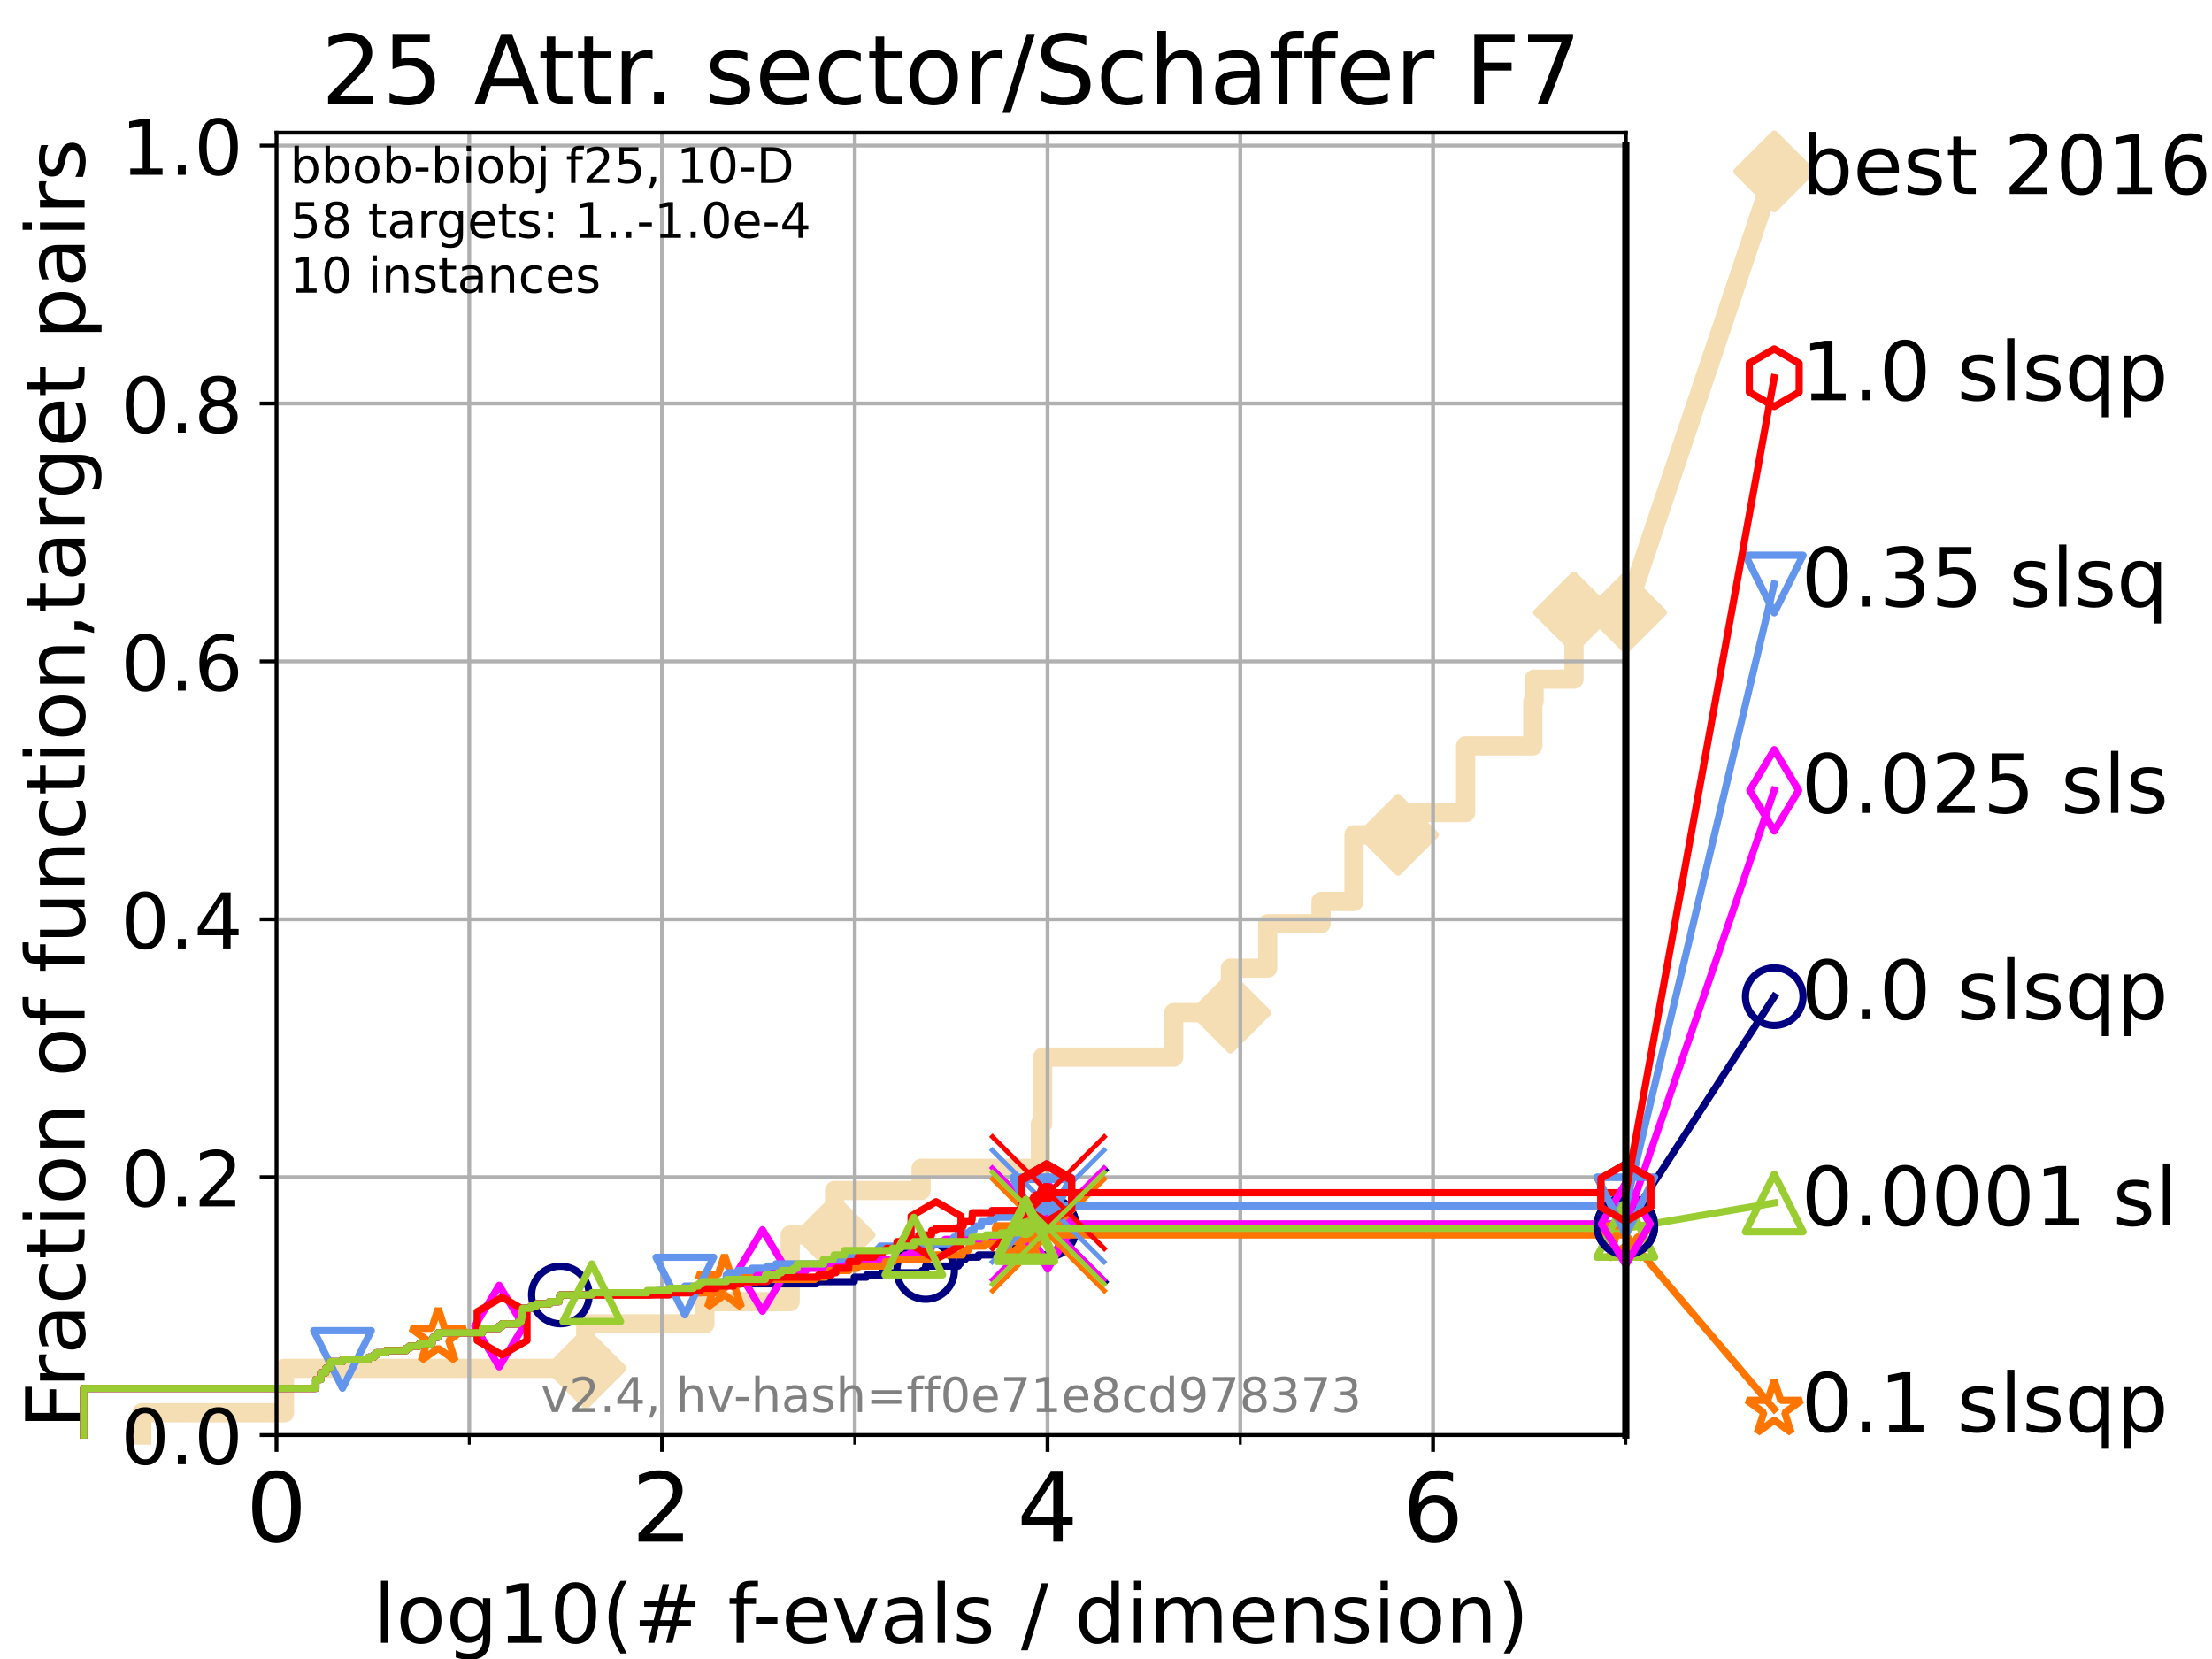 <?xml version="1.0" encoding="utf-8" standalone="no"?>
<!DOCTYPE svg PUBLIC "-//W3C//DTD SVG 1.1//EN"
  "http://www.w3.org/Graphics/SVG/1.1/DTD/svg11.dtd">
<!-- Created with matplotlib (https://matplotlib.org/) -->
<svg height="345.6pt" version="1.1" viewBox="0 0 460.8 345.6" width="460.8pt" xmlns="http://www.w3.org/2000/svg" xmlns:xlink="http://www.w3.org/1999/xlink">
 <defs>
  <style type="text/css">*{stroke-linecap:butt;stroke-linejoin:round;}</style>
 </defs>
 <g id="figure_1">
  <g id="patch_1">
   <path d="M 0 345.6 
L 460.8 345.6 
L 460.8 0 
L 0 0 
z
" style="fill:#ffffff;"/>
  </g>
  <g id="axes_1">
   <g id="patch_2">
    <path d="M 57.6 298.944 
L 338.688 298.944 
L 338.688 27.648 
L 57.6 27.648 
z
" style="fill:#ffffff;"/>
   </g>
   <g id="line2d_1">
    <path d="M 29.533 298.944 
L 29.533 294.313 
L 59.262 294.313 
L 59.262 285.05 
L 122.018 285.05 
L 122.018 275.788 
L 146.854 275.788 
L 146.854 271.157 
L 164.607 271.157 
L 164.607 257.263 
L 173.86 257.263 
L 173.86 248.001 
L 191.89 248.001 
L 191.89 243.37 
L 216.74 243.37 
L 216.74 234.107 
L 217.203 234.107 
L 217.203 220.214 
L 244.506 220.214 
L 244.506 210.951 
L 256.325 210.951 
L 256.325 201.689 
L 264.079 201.689 
L 264.079 192.426 
L 275.199 192.426 
L 275.199 187.795 
L 282.06 187.795 
L 282.06 173.901 
L 291.242 173.901 
L 291.242 169.27 
L 305.32 169.27 
L 305.32 155.377 
L 319.313 155.377 
L 319.313 146.114 
L 319.576 146.114 
L 319.576 141.483 
L 327.888 141.483 
L 327.888 127.589 
L 338.688 127.589 
" style="fill:none;stroke:#f5deb3;stroke-linecap:square;stroke-width:4;"/>
   </g>
   <g id="line2d_2">
    <defs>
     <path d="M 0 7.778 
L 7.778 0 
L 0 -7.778 
L -7.778 0 
z
" id="m7c84c3df50" style="stroke:#f5deb3;stroke-linejoin:miter;stroke-width:1.5;"/>
    </defs>
    <g>
     <use style="fill:#f5deb3;stroke:#f5deb3;stroke-linejoin:miter;stroke-width:1.5;" x="122.018" xlink:href="#m7c84c3df50" y="285.05"/>
     <use style="fill:#f5deb3;stroke:#f5deb3;stroke-linejoin:miter;stroke-width:1.5;" x="173.86" xlink:href="#m7c84c3df50" y="257.263"/>
     <use style="fill:#f5deb3;stroke:#f5deb3;stroke-linejoin:miter;stroke-width:1.5;" x="256.325" xlink:href="#m7c84c3df50" y="210.951"/>
     <use style="fill:#f5deb3;stroke:#f5deb3;stroke-linejoin:miter;stroke-width:1.5;" x="291.242" xlink:href="#m7c84c3df50" y="173.901"/>
     <use style="fill:#f5deb3;stroke:#f5deb3;stroke-linejoin:miter;stroke-width:1.5;" x="327.888" xlink:href="#m7c84c3df50" y="127.589"/>
     <use style="fill:#f5deb3;stroke:#f5deb3;stroke-linejoin:miter;stroke-width:1.5;" x="338.688" xlink:href="#m7c84c3df50" y="127.589"/>
    </g>
   </g>
   <g id="line2d_3">
    <path style="fill:none;stroke:#f5deb3;stroke-linecap:square;stroke-width:4;"/>
    <g/>
   </g>
   <g id="line2d_4">
    <path d="M 338.688 127.589 
L 369.608 35.706 
" style="fill:none;stroke:#f5deb3;stroke-linecap:square;stroke-width:4;"/>
    <g>
     <use style="fill:#f5deb3;stroke:#f5deb3;stroke-linejoin:miter;stroke-width:1.5;" x="338.688" xlink:href="#m7c84c3df50" y="127.589"/>
     <use style="fill:#f5deb3;stroke:#f5deb3;stroke-linejoin:miter;stroke-width:1.5;" x="369.608" xlink:href="#m7c84c3df50" y="35.706"/>
    </g>
   </g>
   <g id="matplotlib.axis_1">
    <g id="xtick_1">
     <g id="line2d_5">
      <path clip-path="url(#p7fdcda32e1)" d="M 57.6 298.944 
L 57.6 27.648 
" style="fill:none;stroke:#b0b0b0;stroke-linecap:square;stroke-width:0.8;"/>
     </g>
     <g id="line2d_6">
      <defs>
       <path d="M 0 0 
L 0 3.5 
" id="m4a40af1d14" style="stroke:#000000;stroke-width:0.8;"/>
      </defs>
      <g>
       <use style="stroke:#000000;stroke-width:0.8;" x="57.6" xlink:href="#m4a40af1d14" y="298.944"/>
      </g>
     </g>
     <g id="text_1">
      <!-- 0 -->
      <g transform="translate(51.237 321.141)scale(0.2 -0.2)">
       <defs>
        <path d="M 31.781 66.406 
Q 24.172 66.406 20.328 58.906 
Q 16.5 51.422 16.5 36.375 
Q 16.5 21.391 20.328 13.891 
Q 24.172 6.391 31.781 6.391 
Q 39.453 6.391 43.281 13.891 
Q 47.125 21.391 47.125 36.375 
Q 47.125 51.422 43.281 58.906 
Q 39.453 66.406 31.781 66.406 
z
M 31.781 74.219 
Q 44.047 74.219 50.516 64.516 
Q 56.984 54.828 56.984 36.375 
Q 56.984 17.969 50.516 8.266 
Q 44.047 -1.422 31.781 -1.422 
Q 19.531 -1.422 13.062 8.266 
Q 6.594 17.969 6.594 36.375 
Q 6.594 54.828 13.062 64.516 
Q 19.531 74.219 31.781 74.219 
z
" id="DejaVuSans-48"/>
       </defs>
       <use xlink:href="#DejaVuSans-48"/>
      </g>
     </g>
    </g>
    <g id="xtick_2">
     <g id="line2d_7">
      <path clip-path="url(#p7fdcda32e1)" d="M 137.911 298.944 
L 137.911 27.648 
" style="fill:none;stroke:#b0b0b0;stroke-linecap:square;stroke-width:0.8;"/>
     </g>
     <g id="line2d_8">
      <g>
       <use style="stroke:#000000;stroke-width:0.8;" x="137.911" xlink:href="#m4a40af1d14" y="298.944"/>
      </g>
     </g>
     <g id="text_2">
      <!-- 2 -->
      <g transform="translate(131.548 321.141)scale(0.2 -0.2)">
       <defs>
        <path d="M 19.188 8.297 
L 53.609 8.297 
L 53.609 0 
L 7.328 0 
L 7.328 8.297 
Q 12.938 14.109 22.625 23.891 
Q 32.328 33.688 34.812 36.531 
Q 39.547 41.844 41.422 45.531 
Q 43.312 49.219 43.312 52.781 
Q 43.312 58.594 39.234 62.25 
Q 35.156 65.922 28.609 65.922 
Q 23.969 65.922 18.812 64.312 
Q 13.672 62.703 7.812 59.422 
L 7.812 69.391 
Q 13.766 71.781 18.938 73 
Q 24.125 74.219 28.422 74.219 
Q 39.75 74.219 46.484 68.547 
Q 53.219 62.891 53.219 53.422 
Q 53.219 48.922 51.531 44.891 
Q 49.859 40.875 45.406 35.406 
Q 44.188 33.984 37.641 27.219 
Q 31.109 20.453 19.188 8.297 
z
" id="DejaVuSans-50"/>
       </defs>
       <use xlink:href="#DejaVuSans-50"/>
      </g>
     </g>
    </g>
    <g id="xtick_3">
     <g id="line2d_9">
      <path clip-path="url(#p7fdcda32e1)" d="M 218.222 298.944 
L 218.222 27.648 
" style="fill:none;stroke:#b0b0b0;stroke-linecap:square;stroke-width:0.8;"/>
     </g>
     <g id="line2d_10">
      <g>
       <use style="stroke:#000000;stroke-width:0.8;" x="218.222" xlink:href="#m4a40af1d14" y="298.944"/>
      </g>
     </g>
     <g id="text_3">
      <!-- 4 -->
      <g transform="translate(211.859 321.141)scale(0.2 -0.2)">
       <defs>
        <path d="M 37.797 64.312 
L 12.891 25.391 
L 37.797 25.391 
z
M 35.203 72.906 
L 47.609 72.906 
L 47.609 25.391 
L 58.016 25.391 
L 58.016 17.188 
L 47.609 17.188 
L 47.609 0 
L 37.797 0 
L 37.797 17.188 
L 4.891 17.188 
L 4.891 26.703 
z
" id="DejaVuSans-52"/>
       </defs>
       <use xlink:href="#DejaVuSans-52"/>
      </g>
     </g>
    </g>
    <g id="xtick_4">
     <g id="line2d_11">
      <path clip-path="url(#p7fdcda32e1)" d="M 298.533 298.944 
L 298.533 27.648 
" style="fill:none;stroke:#b0b0b0;stroke-linecap:square;stroke-width:0.8;"/>
     </g>
     <g id="line2d_12">
      <g>
       <use style="stroke:#000000;stroke-width:0.8;" x="298.533" xlink:href="#m4a40af1d14" y="298.944"/>
      </g>
     </g>
     <g id="text_4">
      <!-- 6 -->
      <g transform="translate(292.17 321.141)scale(0.2 -0.2)">
       <defs>
        <path d="M 33.016 40.375 
Q 26.375 40.375 22.484 35.828 
Q 18.609 31.297 18.609 23.391 
Q 18.609 15.531 22.484 10.953 
Q 26.375 6.391 33.016 6.391 
Q 39.656 6.391 43.531 10.953 
Q 47.406 15.531 47.406 23.391 
Q 47.406 31.297 43.531 35.828 
Q 39.656 40.375 33.016 40.375 
z
M 52.594 71.297 
L 52.594 62.312 
Q 48.875 64.062 45.094 64.984 
Q 41.312 65.922 37.594 65.922 
Q 27.828 65.922 22.672 59.328 
Q 17.531 52.734 16.797 39.406 
Q 19.672 43.656 24.016 45.922 
Q 28.375 48.188 33.594 48.188 
Q 44.578 48.188 50.953 41.516 
Q 57.328 34.859 57.328 23.391 
Q 57.328 12.156 50.688 5.359 
Q 44.047 -1.422 33.016 -1.422 
Q 20.359 -1.422 13.672 8.266 
Q 6.984 17.969 6.984 36.375 
Q 6.984 53.656 15.188 63.938 
Q 23.391 74.219 37.203 74.219 
Q 40.922 74.219 44.703 73.484 
Q 48.484 72.75 52.594 71.297 
z
" id="DejaVuSans-54"/>
       </defs>
       <use xlink:href="#DejaVuSans-54"/>
      </g>
     </g>
    </g>
    <g id="xtick_5">
     <g id="line2d_13">
      <path clip-path="url(#p7fdcda32e1)" d="M 97.755 298.944 
L 97.755 27.648 
" style="fill:none;stroke:#b0b0b0;stroke-linecap:square;stroke-width:0.8;"/>
     </g>
     <g id="line2d_14">
      <defs>
       <path d="M 0 0 
L 0 2 
" id="m73208ec075" style="stroke:#000000;stroke-width:0.6;"/>
      </defs>
      <g>
       <use style="stroke:#000000;stroke-width:0.6;" x="97.755" xlink:href="#m73208ec075" y="298.944"/>
      </g>
     </g>
    </g>
    <g id="xtick_6">
     <g id="line2d_15">
      <path clip-path="url(#p7fdcda32e1)" d="M 178.066 298.944 
L 178.066 27.648 
" style="fill:none;stroke:#b0b0b0;stroke-linecap:square;stroke-width:0.8;"/>
     </g>
     <g id="line2d_16">
      <g>
       <use style="stroke:#000000;stroke-width:0.6;" x="178.066" xlink:href="#m73208ec075" y="298.944"/>
      </g>
     </g>
    </g>
    <g id="xtick_7">
     <g id="line2d_17">
      <path clip-path="url(#p7fdcda32e1)" d="M 258.377 298.944 
L 258.377 27.648 
" style="fill:none;stroke:#b0b0b0;stroke-linecap:square;stroke-width:0.8;"/>
     </g>
     <g id="line2d_18">
      <g>
       <use style="stroke:#000000;stroke-width:0.6;" x="258.377" xlink:href="#m73208ec075" y="298.944"/>
      </g>
     </g>
    </g>
    <g id="xtick_8">
     <g id="line2d_19">
      <path clip-path="url(#p7fdcda32e1)" d="M 338.688 298.944 
L 338.688 27.648 
" style="fill:none;stroke:#b0b0b0;stroke-linecap:square;stroke-width:0.8;"/>
     </g>
     <g id="line2d_20">
      <g>
       <use style="stroke:#000000;stroke-width:0.6;" x="338.688" xlink:href="#m73208ec075" y="298.944"/>
      </g>
     </g>
    </g>
    <g id="text_5">
     <!-- log10(# f-evals / dimension) -->
     <g transform="translate(77.764 342.218)scale(0.17 -0.17)">
      <defs>
       <path d="M 9.422 75.984 
L 18.406 75.984 
L 18.406 0 
L 9.422 0 
z
" id="DejaVuSans-108"/>
       <path d="M 30.609 48.391 
Q 23.391 48.391 19.188 42.75 
Q 14.984 37.109 14.984 27.297 
Q 14.984 17.484 19.156 11.844 
Q 23.344 6.203 30.609 6.203 
Q 37.797 6.203 41.984 11.859 
Q 46.188 17.531 46.188 27.297 
Q 46.188 37.016 41.984 42.703 
Q 37.797 48.391 30.609 48.391 
z
M 30.609 56 
Q 42.328 56 49.016 48.375 
Q 55.719 40.766 55.719 27.297 
Q 55.719 13.875 49.016 6.219 
Q 42.328 -1.422 30.609 -1.422 
Q 18.844 -1.422 12.172 6.219 
Q 5.516 13.875 5.516 27.297 
Q 5.516 40.766 12.172 48.375 
Q 18.844 56 30.609 56 
z
" id="DejaVuSans-111"/>
       <path d="M 45.406 27.984 
Q 45.406 37.75 41.375 43.109 
Q 37.359 48.484 30.078 48.484 
Q 22.859 48.484 18.828 43.109 
Q 14.797 37.75 14.797 27.984 
Q 14.797 18.266 18.828 12.891 
Q 22.859 7.516 30.078 7.516 
Q 37.359 7.516 41.375 12.891 
Q 45.406 18.266 45.406 27.984 
z
M 54.391 6.781 
Q 54.391 -7.172 48.188 -13.984 
Q 42 -20.797 29.203 -20.797 
Q 24.469 -20.797 20.266 -20.094 
Q 16.062 -19.391 12.109 -17.922 
L 12.109 -9.188 
Q 16.062 -11.328 19.922 -12.344 
Q 23.781 -13.375 27.781 -13.375 
Q 36.625 -13.375 41.016 -8.766 
Q 45.406 -4.156 45.406 5.172 
L 45.406 9.625 
Q 42.625 4.781 38.281 2.391 
Q 33.938 0 27.875 0 
Q 17.828 0 11.672 7.656 
Q 5.516 15.328 5.516 27.984 
Q 5.516 40.672 11.672 48.328 
Q 17.828 56 27.875 56 
Q 33.938 56 38.281 53.609 
Q 42.625 51.219 45.406 46.391 
L 45.406 54.688 
L 54.391 54.688 
z
" id="DejaVuSans-103"/>
       <path d="M 12.406 8.297 
L 28.516 8.297 
L 28.516 63.922 
L 10.984 60.406 
L 10.984 69.391 
L 28.422 72.906 
L 38.281 72.906 
L 38.281 8.297 
L 54.391 8.297 
L 54.391 0 
L 12.406 0 
z
" id="DejaVuSans-49"/>
       <path d="M 31 75.875 
Q 24.469 64.656 21.281 53.656 
Q 18.109 42.672 18.109 31.391 
Q 18.109 20.125 21.312 9.062 
Q 24.516 -2 31 -13.188 
L 23.188 -13.188 
Q 15.875 -1.703 12.234 9.375 
Q 8.594 20.453 8.594 31.391 
Q 8.594 42.281 12.203 53.312 
Q 15.828 64.359 23.188 75.875 
z
" id="DejaVuSans-40"/>
       <path d="M 51.125 44 
L 36.922 44 
L 32.812 27.688 
L 47.125 27.688 
z
M 43.797 71.781 
L 38.719 51.516 
L 52.984 51.516 
L 58.109 71.781 
L 65.922 71.781 
L 60.891 51.516 
L 76.125 51.516 
L 76.125 44 
L 58.984 44 
L 54.984 27.688 
L 70.516 27.688 
L 70.516 20.219 
L 53.078 20.219 
L 48 0 
L 40.188 0 
L 45.219 20.219 
L 30.906 20.219 
L 25.875 0 
L 18.016 0 
L 23.094 20.219 
L 7.719 20.219 
L 7.719 27.688 
L 24.906 27.688 
L 29 44 
L 13.281 44 
L 13.281 51.516 
L 30.906 51.516 
L 35.891 71.781 
z
" id="DejaVuSans-35"/>
       <path id="DejaVuSans-32"/>
       <path d="M 37.109 75.984 
L 37.109 68.5 
L 28.516 68.5 
Q 23.688 68.5 21.797 66.547 
Q 19.922 64.594 19.922 59.516 
L 19.922 54.688 
L 34.719 54.688 
L 34.719 47.703 
L 19.922 47.703 
L 19.922 0 
L 10.891 0 
L 10.891 47.703 
L 2.297 47.703 
L 2.297 54.688 
L 10.891 54.688 
L 10.891 58.5 
Q 10.891 67.625 15.141 71.797 
Q 19.391 75.984 28.609 75.984 
z
" id="DejaVuSans-102"/>
       <path d="M 4.891 31.391 
L 31.203 31.391 
L 31.203 23.391 
L 4.891 23.391 
z
" id="DejaVuSans-45"/>
       <path d="M 56.203 29.594 
L 56.203 25.203 
L 14.891 25.203 
Q 15.484 15.922 20.484 11.062 
Q 25.484 6.203 34.422 6.203 
Q 39.594 6.203 44.453 7.469 
Q 49.312 8.734 54.109 11.281 
L 54.109 2.781 
Q 49.266 0.734 44.188 -0.344 
Q 39.109 -1.422 33.891 -1.422 
Q 20.797 -1.422 13.156 6.188 
Q 5.516 13.812 5.516 26.812 
Q 5.516 40.234 12.766 48.109 
Q 20.016 56 32.328 56 
Q 43.359 56 49.781 48.891 
Q 56.203 41.797 56.203 29.594 
z
M 47.219 32.234 
Q 47.125 39.594 43.094 43.984 
Q 39.062 48.391 32.422 48.391 
Q 24.906 48.391 20.391 44.141 
Q 15.875 39.891 15.188 32.172 
z
" id="DejaVuSans-101"/>
       <path d="M 2.984 54.688 
L 12.5 54.688 
L 29.594 8.797 
L 46.688 54.688 
L 56.203 54.688 
L 35.688 0 
L 23.484 0 
z
" id="DejaVuSans-118"/>
       <path d="M 34.281 27.484 
Q 23.391 27.484 19.188 25 
Q 14.984 22.516 14.984 16.5 
Q 14.984 11.719 18.141 8.906 
Q 21.297 6.109 26.703 6.109 
Q 34.188 6.109 38.703 11.406 
Q 43.219 16.703 43.219 25.484 
L 43.219 27.484 
z
M 52.203 31.203 
L 52.203 0 
L 43.219 0 
L 43.219 8.297 
Q 40.141 3.328 35.547 0.953 
Q 30.953 -1.422 24.312 -1.422 
Q 15.922 -1.422 10.953 3.297 
Q 6 8.016 6 15.922 
Q 6 25.141 12.172 29.828 
Q 18.359 34.516 30.609 34.516 
L 43.219 34.516 
L 43.219 35.406 
Q 43.219 41.609 39.141 45 
Q 35.062 48.391 27.688 48.391 
Q 23 48.391 18.547 47.266 
Q 14.109 46.141 10.016 43.891 
L 10.016 52.203 
Q 14.938 54.109 19.578 55.047 
Q 24.219 56 28.609 56 
Q 40.484 56 46.344 49.844 
Q 52.203 43.703 52.203 31.203 
z
" id="DejaVuSans-97"/>
       <path d="M 44.281 53.078 
L 44.281 44.578 
Q 40.484 46.531 36.375 47.5 
Q 32.281 48.484 27.875 48.484 
Q 21.188 48.484 17.844 46.438 
Q 14.5 44.391 14.5 40.281 
Q 14.5 37.156 16.891 35.375 
Q 19.281 33.594 26.516 31.984 
L 29.594 31.297 
Q 39.156 29.25 43.188 25.516 
Q 47.219 21.781 47.219 15.094 
Q 47.219 7.469 41.188 3.016 
Q 35.156 -1.422 24.609 -1.422 
Q 20.219 -1.422 15.453 -0.562 
Q 10.688 0.297 5.422 2 
L 5.422 11.281 
Q 10.406 8.688 15.234 7.391 
Q 20.062 6.109 24.812 6.109 
Q 31.156 6.109 34.562 8.281 
Q 37.984 10.453 37.984 14.406 
Q 37.984 18.062 35.516 20.016 
Q 33.062 21.969 24.703 23.781 
L 21.578 24.516 
Q 13.234 26.266 9.516 29.906 
Q 5.812 33.547 5.812 39.891 
Q 5.812 47.609 11.281 51.797 
Q 16.75 56 26.812 56 
Q 31.781 56 36.172 55.266 
Q 40.578 54.547 44.281 53.078 
z
" id="DejaVuSans-115"/>
       <path d="M 25.391 72.906 
L 33.688 72.906 
L 8.297 -9.281 
L 0 -9.281 
z
" id="DejaVuSans-47"/>
       <path d="M 45.406 46.391 
L 45.406 75.984 
L 54.391 75.984 
L 54.391 0 
L 45.406 0 
L 45.406 8.203 
Q 42.578 3.328 38.25 0.953 
Q 33.938 -1.422 27.875 -1.422 
Q 17.969 -1.422 11.734 6.484 
Q 5.516 14.406 5.516 27.297 
Q 5.516 40.188 11.734 48.094 
Q 17.969 56 27.875 56 
Q 33.938 56 38.25 53.625 
Q 42.578 51.266 45.406 46.391 
z
M 14.797 27.297 
Q 14.797 17.391 18.875 11.75 
Q 22.953 6.109 30.078 6.109 
Q 37.203 6.109 41.297 11.75 
Q 45.406 17.391 45.406 27.297 
Q 45.406 37.203 41.297 42.844 
Q 37.203 48.484 30.078 48.484 
Q 22.953 48.484 18.875 42.844 
Q 14.797 37.203 14.797 27.297 
z
" id="DejaVuSans-100"/>
       <path d="M 9.422 54.688 
L 18.406 54.688 
L 18.406 0 
L 9.422 0 
z
M 9.422 75.984 
L 18.406 75.984 
L 18.406 64.594 
L 9.422 64.594 
z
" id="DejaVuSans-105"/>
       <path d="M 52 44.188 
Q 55.375 50.25 60.062 53.125 
Q 64.75 56 71.094 56 
Q 79.641 56 84.281 50.016 
Q 88.922 44.047 88.922 33.016 
L 88.922 0 
L 79.891 0 
L 79.891 32.719 
Q 79.891 40.578 77.094 44.375 
Q 74.312 48.188 68.609 48.188 
Q 61.625 48.188 57.562 43.547 
Q 53.516 38.922 53.516 30.906 
L 53.516 0 
L 44.484 0 
L 44.484 32.719 
Q 44.484 40.625 41.703 44.406 
Q 38.922 48.188 33.109 48.188 
Q 26.219 48.188 22.156 43.531 
Q 18.109 38.875 18.109 30.906 
L 18.109 0 
L 9.078 0 
L 9.078 54.688 
L 18.109 54.688 
L 18.109 46.188 
Q 21.188 51.219 25.484 53.609 
Q 29.781 56 35.688 56 
Q 41.656 56 45.828 52.969 
Q 50 49.953 52 44.188 
z
" id="DejaVuSans-109"/>
       <path d="M 54.891 33.016 
L 54.891 0 
L 45.906 0 
L 45.906 32.719 
Q 45.906 40.484 42.875 44.328 
Q 39.844 48.188 33.797 48.188 
Q 26.516 48.188 22.312 43.547 
Q 18.109 38.922 18.109 30.906 
L 18.109 0 
L 9.078 0 
L 9.078 54.688 
L 18.109 54.688 
L 18.109 46.188 
Q 21.344 51.125 25.703 53.562 
Q 30.078 56 35.797 56 
Q 45.219 56 50.047 50.172 
Q 54.891 44.344 54.891 33.016 
z
" id="DejaVuSans-110"/>
       <path d="M 8.016 75.875 
L 15.828 75.875 
Q 23.141 64.359 26.781 53.312 
Q 30.422 42.281 30.422 31.391 
Q 30.422 20.453 26.781 9.375 
Q 23.141 -1.703 15.828 -13.188 
L 8.016 -13.188 
Q 14.5 -2 17.703 9.062 
Q 20.906 20.125 20.906 31.391 
Q 20.906 42.672 17.703 53.656 
Q 14.5 64.656 8.016 75.875 
z
" id="DejaVuSans-41"/>
      </defs>
      <use xlink:href="#DejaVuSans-108"/>
      <use x="27.783" xlink:href="#DejaVuSans-111"/>
      <use x="88.965" xlink:href="#DejaVuSans-103"/>
      <use x="152.441" xlink:href="#DejaVuSans-49"/>
      <use x="216.064" xlink:href="#DejaVuSans-48"/>
      <use x="279.688" xlink:href="#DejaVuSans-40"/>
      <use x="318.701" xlink:href="#DejaVuSans-35"/>
      <use x="402.49" xlink:href="#DejaVuSans-32"/>
      <use x="434.277" xlink:href="#DejaVuSans-102"/>
      <use x="463.982" xlink:href="#DejaVuSans-45"/>
      <use x="500.066" xlink:href="#DejaVuSans-101"/>
      <use x="561.59" xlink:href="#DejaVuSans-118"/>
      <use x="620.77" xlink:href="#DejaVuSans-97"/>
      <use x="682.049" xlink:href="#DejaVuSans-108"/>
      <use x="709.832" xlink:href="#DejaVuSans-115"/>
      <use x="761.932" xlink:href="#DejaVuSans-32"/>
      <use x="793.719" xlink:href="#DejaVuSans-47"/>
      <use x="827.41" xlink:href="#DejaVuSans-32"/>
      <use x="859.197" xlink:href="#DejaVuSans-100"/>
      <use x="922.674" xlink:href="#DejaVuSans-105"/>
      <use x="950.457" xlink:href="#DejaVuSans-109"/>
      <use x="1047.869" xlink:href="#DejaVuSans-101"/>
      <use x="1109.393" xlink:href="#DejaVuSans-110"/>
      <use x="1172.771" xlink:href="#DejaVuSans-115"/>
      <use x="1224.871" xlink:href="#DejaVuSans-105"/>
      <use x="1252.654" xlink:href="#DejaVuSans-111"/>
      <use x="1313.836" xlink:href="#DejaVuSans-110"/>
      <use x="1377.215" xlink:href="#DejaVuSans-41"/>
     </g>
    </g>
   </g>
   <g id="matplotlib.axis_2">
    <g id="ytick_1">
     <g id="line2d_21">
      <path clip-path="url(#p7fdcda32e1)" d="M 57.6 298.944 
L 338.688 298.944 
" style="fill:none;stroke:#b0b0b0;stroke-linecap:square;stroke-width:0.8;"/>
     </g>
     <g id="line2d_22">
      <defs>
       <path d="M 0 0 
L -3.5 0 
" id="m38435df58d" style="stroke:#000000;stroke-width:0.8;"/>
      </defs>
      <g>
       <use style="stroke:#000000;stroke-width:0.8;" x="57.6" xlink:href="#m38435df58d" y="298.944"/>
      </g>
     </g>
     <g id="text_6">
      <!-- 0.0 -->
      <g transform="translate(25.155 305.023)scale(0.16 -0.16)">
       <defs>
        <path d="M 10.688 12.406 
L 21 12.406 
L 21 0 
L 10.688 0 
z
" id="DejaVuSans-46"/>
       </defs>
       <use xlink:href="#DejaVuSans-48"/>
       <use x="63.623" xlink:href="#DejaVuSans-46"/>
       <use x="95.41" xlink:href="#DejaVuSans-48"/>
      </g>
     </g>
    </g>
    <g id="ytick_2">
     <g id="line2d_23">
      <path clip-path="url(#p7fdcda32e1)" d="M 57.6 245.222 
L 338.688 245.222 
" style="fill:none;stroke:#b0b0b0;stroke-linecap:square;stroke-width:0.8;"/>
     </g>
     <g id="line2d_24">
      <g>
       <use style="stroke:#000000;stroke-width:0.8;" x="57.6" xlink:href="#m38435df58d" y="245.222"/>
      </g>
     </g>
     <g id="text_7">
      <!-- 0.2 -->
      <g transform="translate(25.155 251.301)scale(0.16 -0.16)">
       <use xlink:href="#DejaVuSans-48"/>
       <use x="63.623" xlink:href="#DejaVuSans-46"/>
       <use x="95.41" xlink:href="#DejaVuSans-50"/>
      </g>
     </g>
    </g>
    <g id="ytick_3">
     <g id="line2d_25">
      <path clip-path="url(#p7fdcda32e1)" d="M 57.6 191.5 
L 338.688 191.5 
" style="fill:none;stroke:#b0b0b0;stroke-linecap:square;stroke-width:0.8;"/>
     </g>
     <g id="line2d_26">
      <g>
       <use style="stroke:#000000;stroke-width:0.8;" x="57.6" xlink:href="#m38435df58d" y="191.5"/>
      </g>
     </g>
     <g id="text_8">
      <!-- 0.4 -->
      <g transform="translate(25.155 197.579)scale(0.16 -0.16)">
       <use xlink:href="#DejaVuSans-48"/>
       <use x="63.623" xlink:href="#DejaVuSans-46"/>
       <use x="95.41" xlink:href="#DejaVuSans-52"/>
      </g>
     </g>
    </g>
    <g id="ytick_4">
     <g id="line2d_27">
      <path clip-path="url(#p7fdcda32e1)" d="M 57.6 137.778 
L 338.688 137.778 
" style="fill:none;stroke:#b0b0b0;stroke-linecap:square;stroke-width:0.8;"/>
     </g>
     <g id="line2d_28">
      <g>
       <use style="stroke:#000000;stroke-width:0.8;" x="57.6" xlink:href="#m38435df58d" y="137.778"/>
      </g>
     </g>
     <g id="text_9">
      <!-- 0.6 -->
      <g transform="translate(25.155 143.857)scale(0.16 -0.16)">
       <use xlink:href="#DejaVuSans-48"/>
       <use x="63.623" xlink:href="#DejaVuSans-46"/>
       <use x="95.41" xlink:href="#DejaVuSans-54"/>
      </g>
     </g>
    </g>
    <g id="ytick_5">
     <g id="line2d_29">
      <path clip-path="url(#p7fdcda32e1)" d="M 57.6 84.056 
L 338.688 84.056 
" style="fill:none;stroke:#b0b0b0;stroke-linecap:square;stroke-width:0.8;"/>
     </g>
     <g id="line2d_30">
      <g>
       <use style="stroke:#000000;stroke-width:0.8;" x="57.6" xlink:href="#m38435df58d" y="84.056"/>
      </g>
     </g>
     <g id="text_10">
      <!-- 0.8 -->
      <g transform="translate(25.155 90.135)scale(0.16 -0.16)">
       <defs>
        <path d="M 31.781 34.625 
Q 24.75 34.625 20.719 30.859 
Q 16.703 27.094 16.703 20.516 
Q 16.703 13.922 20.719 10.156 
Q 24.75 6.391 31.781 6.391 
Q 38.812 6.391 42.859 10.172 
Q 46.922 13.969 46.922 20.516 
Q 46.922 27.094 42.891 30.859 
Q 38.875 34.625 31.781 34.625 
z
M 21.922 38.812 
Q 15.578 40.375 12.031 44.719 
Q 8.5 49.078 8.5 55.328 
Q 8.5 64.062 14.719 69.141 
Q 20.953 74.219 31.781 74.219 
Q 42.672 74.219 48.875 69.141 
Q 55.078 64.062 55.078 55.328 
Q 55.078 49.078 51.531 44.719 
Q 48 40.375 41.703 38.812 
Q 48.828 37.156 52.797 32.312 
Q 56.781 27.484 56.781 20.516 
Q 56.781 9.906 50.312 4.234 
Q 43.844 -1.422 31.781 -1.422 
Q 19.734 -1.422 13.25 4.234 
Q 6.781 9.906 6.781 20.516 
Q 6.781 27.484 10.781 32.312 
Q 14.797 37.156 21.922 38.812 
z
M 18.312 54.391 
Q 18.312 48.734 21.844 45.562 
Q 25.391 42.391 31.781 42.391 
Q 38.141 42.391 41.719 45.562 
Q 45.312 48.734 45.312 54.391 
Q 45.312 60.062 41.719 63.234 
Q 38.141 66.406 31.781 66.406 
Q 25.391 66.406 21.844 63.234 
Q 18.312 60.062 18.312 54.391 
z
" id="DejaVuSans-56"/>
       </defs>
       <use xlink:href="#DejaVuSans-48"/>
       <use x="63.623" xlink:href="#DejaVuSans-46"/>
       <use x="95.41" xlink:href="#DejaVuSans-56"/>
      </g>
     </g>
    </g>
    <g id="ytick_6">
     <g id="line2d_31">
      <path clip-path="url(#p7fdcda32e1)" d="M 57.6 30.334 
L 338.688 30.334 
" style="fill:none;stroke:#b0b0b0;stroke-linecap:square;stroke-width:0.8;"/>
     </g>
     <g id="line2d_32">
      <g>
       <use style="stroke:#000000;stroke-width:0.8;" x="57.6" xlink:href="#m38435df58d" y="30.334"/>
      </g>
     </g>
     <g id="text_11">
      <!-- 1.0 -->
      <g transform="translate(25.155 36.413)scale(0.16 -0.16)">
       <use xlink:href="#DejaVuSans-49"/>
       <use x="63.623" xlink:href="#DejaVuSans-46"/>
       <use x="95.41" xlink:href="#DejaVuSans-48"/>
      </g>
     </g>
    </g>
    <g id="text_12">
     <!-- Fraction of function,target pairs -->
     <g transform="translate(17.62 297.681)rotate(-90)scale(0.17 -0.17)">
      <defs>
       <path d="M 9.812 72.906 
L 51.703 72.906 
L 51.703 64.594 
L 19.672 64.594 
L 19.672 43.109 
L 48.578 43.109 
L 48.578 34.812 
L 19.672 34.812 
L 19.672 0 
L 9.812 0 
z
" id="DejaVuSans-70"/>
       <path d="M 41.109 46.297 
Q 39.594 47.172 37.812 47.578 
Q 36.031 48 33.891 48 
Q 26.266 48 22.188 43.047 
Q 18.109 38.094 18.109 28.812 
L 18.109 0 
L 9.078 0 
L 9.078 54.688 
L 18.109 54.688 
L 18.109 46.188 
Q 20.953 51.172 25.484 53.578 
Q 30.031 56 36.531 56 
Q 37.453 56 38.578 55.875 
Q 39.703 55.766 41.062 55.516 
z
" id="DejaVuSans-114"/>
       <path d="M 48.781 52.594 
L 48.781 44.188 
Q 44.969 46.297 41.141 47.344 
Q 37.312 48.391 33.406 48.391 
Q 24.656 48.391 19.812 42.844 
Q 14.984 37.312 14.984 27.297 
Q 14.984 17.281 19.812 11.734 
Q 24.656 6.203 33.406 6.203 
Q 37.312 6.203 41.141 7.25 
Q 44.969 8.297 48.781 10.406 
L 48.781 2.094 
Q 45.016 0.344 40.984 -0.531 
Q 36.969 -1.422 32.422 -1.422 
Q 20.062 -1.422 12.781 6.344 
Q 5.516 14.109 5.516 27.297 
Q 5.516 40.672 12.859 48.328 
Q 20.219 56 33.016 56 
Q 37.156 56 41.109 55.141 
Q 45.062 54.297 48.781 52.594 
z
" id="DejaVuSans-99"/>
       <path d="M 18.312 70.219 
L 18.312 54.688 
L 36.812 54.688 
L 36.812 47.703 
L 18.312 47.703 
L 18.312 18.016 
Q 18.312 11.328 20.141 9.422 
Q 21.969 7.516 27.594 7.516 
L 36.812 7.516 
L 36.812 0 
L 27.594 0 
Q 17.188 0 13.234 3.875 
Q 9.281 7.766 9.281 18.016 
L 9.281 47.703 
L 2.688 47.703 
L 2.688 54.688 
L 9.281 54.688 
L 9.281 70.219 
z
" id="DejaVuSans-116"/>
       <path d="M 8.5 21.578 
L 8.5 54.688 
L 17.484 54.688 
L 17.484 21.922 
Q 17.484 14.156 20.5 10.266 
Q 23.531 6.391 29.594 6.391 
Q 36.859 6.391 41.078 11.031 
Q 45.312 15.672 45.312 23.688 
L 45.312 54.688 
L 54.297 54.688 
L 54.297 0 
L 45.312 0 
L 45.312 8.406 
Q 42.047 3.422 37.719 1 
Q 33.406 -1.422 27.688 -1.422 
Q 18.266 -1.422 13.375 4.438 
Q 8.5 10.297 8.5 21.578 
z
M 31.109 56 
z
" id="DejaVuSans-117"/>
       <path d="M 11.719 12.406 
L 22.016 12.406 
L 22.016 4 
L 14.016 -11.625 
L 7.719 -11.625 
L 11.719 4 
z
" id="DejaVuSans-44"/>
       <path d="M 18.109 8.203 
L 18.109 -20.797 
L 9.078 -20.797 
L 9.078 54.688 
L 18.109 54.688 
L 18.109 46.391 
Q 20.953 51.266 25.266 53.625 
Q 29.594 56 35.594 56 
Q 45.562 56 51.781 48.094 
Q 58.016 40.188 58.016 27.297 
Q 58.016 14.406 51.781 6.484 
Q 45.562 -1.422 35.594 -1.422 
Q 29.594 -1.422 25.266 0.953 
Q 20.953 3.328 18.109 8.203 
z
M 48.688 27.297 
Q 48.688 37.203 44.609 42.844 
Q 40.531 48.484 33.406 48.484 
Q 26.266 48.484 22.188 42.844 
Q 18.109 37.203 18.109 27.297 
Q 18.109 17.391 22.188 11.75 
Q 26.266 6.109 33.406 6.109 
Q 40.531 6.109 44.609 11.75 
Q 48.688 17.391 48.688 27.297 
z
" id="DejaVuSans-112"/>
      </defs>
      <use xlink:href="#DejaVuSans-70"/>
      <use x="50.27" xlink:href="#DejaVuSans-114"/>
      <use x="91.383" xlink:href="#DejaVuSans-97"/>
      <use x="152.662" xlink:href="#DejaVuSans-99"/>
      <use x="207.643" xlink:href="#DejaVuSans-116"/>
      <use x="246.852" xlink:href="#DejaVuSans-105"/>
      <use x="274.635" xlink:href="#DejaVuSans-111"/>
      <use x="335.816" xlink:href="#DejaVuSans-110"/>
      <use x="399.195" xlink:href="#DejaVuSans-32"/>
      <use x="430.982" xlink:href="#DejaVuSans-111"/>
      <use x="492.164" xlink:href="#DejaVuSans-102"/>
      <use x="527.369" xlink:href="#DejaVuSans-32"/>
      <use x="559.156" xlink:href="#DejaVuSans-102"/>
      <use x="594.361" xlink:href="#DejaVuSans-117"/>
      <use x="657.74" xlink:href="#DejaVuSans-110"/>
      <use x="721.119" xlink:href="#DejaVuSans-99"/>
      <use x="776.1" xlink:href="#DejaVuSans-116"/>
      <use x="815.309" xlink:href="#DejaVuSans-105"/>
      <use x="843.092" xlink:href="#DejaVuSans-111"/>
      <use x="904.273" xlink:href="#DejaVuSans-110"/>
      <use x="967.652" xlink:href="#DejaVuSans-44"/>
      <use x="999.439" xlink:href="#DejaVuSans-116"/>
      <use x="1038.648" xlink:href="#DejaVuSans-97"/>
      <use x="1099.928" xlink:href="#DejaVuSans-114"/>
      <use x="1139.291" xlink:href="#DejaVuSans-103"/>
      <use x="1202.768" xlink:href="#DejaVuSans-101"/>
      <use x="1264.291" xlink:href="#DejaVuSans-116"/>
      <use x="1303.5" xlink:href="#DejaVuSans-32"/>
      <use x="1335.287" xlink:href="#DejaVuSans-112"/>
      <use x="1398.764" xlink:href="#DejaVuSans-97"/>
      <use x="1460.043" xlink:href="#DejaVuSans-105"/>
      <use x="1487.826" xlink:href="#DejaVuSans-114"/>
      <use x="1528.939" xlink:href="#DejaVuSans-115"/>
     </g>
    </g>
   </g>
   <g id="line2d_33">
    <defs>
     <path d="M 0 1.5 
C 0.398 1.5 0.779 1.342 1.061 1.061 
C 1.342 0.779 1.5 0.398 1.5 0 
C 1.5 -0.398 1.342 -0.779 1.061 -1.061 
C 0.779 -1.342 0.398 -1.5 0 -1.5 
C -0.398 -1.5 -0.779 -1.342 -1.061 -1.061 
C -1.342 -0.779 -1.5 -0.398 -1.5 0 
C -1.5 0.398 -1.342 0.779 -1.061 1.061 
C -0.779 1.342 -0.398 1.5 0 1.5 
z
" id="md7d8277c33" style="stroke:#f5deb3;"/>
    </defs>
    <g>
     <use style="fill:#f5deb3;stroke:#f5deb3;" x="327.888" xlink:href="#md7d8277c33" y="127.589"/>
     <use style="fill:#f5deb3;stroke:#f5deb3;" x="327.888" xlink:href="#md7d8277c33" y="127.589"/>
    </g>
   </g>
   <g id="line2d_34">
    <defs>
     <path d="M 0 1.5 
C 0.398 1.5 0.779 1.342 1.061 1.061 
C 1.342 0.779 1.5 0.398 1.5 0 
C 1.5 -0.398 1.342 -0.779 1.061 -1.061 
C 0.779 -1.342 0.398 -1.5 0 -1.5 
C -0.398 -1.5 -0.779 -1.342 -1.061 -1.061 
C -1.342 -0.779 -1.5 -0.398 -1.5 0 
C -1.5 0.398 -1.342 0.779 -1.061 1.061 
C -0.779 1.342 -0.398 1.5 0 1.5 
z
" id="meaf16e8c71" style="stroke:#000080;"/>
    </defs>
    <g>
     <use style="fill:#000080;stroke:#000080;" x="218.164" xlink:href="#meaf16e8c71" y="255.411"/>
     <use style="fill:#000080;stroke:#000080;" x="218.164" xlink:href="#meaf16e8c71" y="255.411"/>
    </g>
   </g>
   <g id="line2d_35">
    <path d="M 17.445 298.944 
L 17.445 289.218 
L 65.797 289.218 
L 65.797 287.366 
L 66.854 287.366 
L 66.854 285.977 
L 67.851 285.977 
L 67.851 285.05 
L 68.793 285.05 
L 68.793 283.661 
L 71.35 283.661 
L 71.35 283.198 
L 76.759 283.198 
L 76.759 282.735 
L 77.885 282.735 
L 77.885 282.272 
L 78.421 282.272 
L 78.421 281.809 
L 80.416 281.809 
L 80.416 281.345 
L 84.588 281.345 
L 84.588 280.882 
L 85.315 280.882 
L 85.315 280.419 
L 87.33 280.419 
L 87.33 279.956 
L 89.973 279.956 
L 89.973 279.03 
L 90.243 279.03 
L 90.243 278.567 
L 91.284 278.567 
L 91.284 277.64 
L 100.493 277.64 
L 100.493 276.714 
L 103.993 276.714 
L 103.993 276.251 
L 104.592 276.251 
L 104.592 275.788 
L 108.006 275.788 
L 108.006 275.325 
L 108.578 275.325 
L 108.578 274.862 
L 108.671 274.862 
L 108.671 274.399 
L 108.764 274.399 
L 108.764 273.009 
L 108.857 273.009 
L 108.857 272.546 
L 110.611 272.546 
L 110.611 272.083 
L 111.742 272.083 
L 111.742 271.62 
L 114.486 271.62 
L 114.486 271.157 
L 116.443 271.157 
L 116.443 270.694 
L 116.503 270.694 
L 116.503 270.231 
L 116.739 270.231 
L 116.739 269.767 
L 135.118 269.767 
L 135.118 269.304 
L 140.287 269.304 
L 140.287 268.841 
L 144.724 268.841 
L 144.724 268.378 
L 146.549 268.378 
L 146.549 267.915 
L 148.142 267.915 
L 148.142 267.452 
L 170.042 267.452 
L 170.042 266.989 
L 177.953 266.989 
L 177.953 266.062 
L 180.505 266.062 
L 180.505 265.599 
L 183.638 265.599 
L 183.638 265.136 
L 192.103 265.136 
L 192.103 264.673 
L 192.824 264.673 
L 192.824 263.747 
L 199.652 263.747 
L 199.652 263.284 
L 200.032 263.284 
L 200.032 262.357 
L 201.095 262.357 
L 201.095 261.894 
L 203.829 261.894 
L 203.829 261.431 
L 209.006 261.431 
L 209.006 260.968 
L 210.298 260.968 
L 210.298 260.042 
L 211.682 260.042 
L 211.682 259.116 
L 213.032 259.116 
L 213.032 258.653 
L 214.86 258.653 
L 214.86 257.726 
L 214.899 257.726 
L 214.899 257.263 
L 215.146 257.263 
L 215.146 256.337 
L 216.558 256.337 
L 216.558 255.874 
L 218.164 255.874 
L 218.164 255.411 
L 338.688 255.411 
" style="fill:none;stroke:#000080;stroke-linecap:square;stroke-width:1.5;"/>
   </g>
   <g id="line2d_36">
    <defs>
     <path d="M 0 6 
C 1.591 6 3.117 5.368 4.243 4.243 
C 5.368 3.117 6 1.591 6 0 
C 6 -1.591 5.368 -3.117 4.243 -4.243 
C 3.117 -5.368 1.591 -6 0 -6 
C -1.591 -6 -3.117 -5.368 -4.243 -4.243 
C -5.368 -3.117 -6 -1.591 -6 0 
C -6 1.591 -5.368 3.117 -4.243 4.243 
C -3.117 5.368 -1.591 6 0 6 
z
" id="m829f0945b1" style="stroke:#000080;stroke-width:1.5;"/>
    </defs>
    <g>
     <use style="fill-opacity:0;stroke:#000080;stroke-width:1.5;" x="116.739" xlink:href="#m829f0945b1" y="269.767"/>
     <use style="fill-opacity:0;stroke:#000080;stroke-width:1.5;" x="192.824" xlink:href="#m829f0945b1" y="264.673"/>
     <use style="fill-opacity:0;stroke:#000080;stroke-width:1.5;" x="218.164" xlink:href="#m829f0945b1" y="255.874"/>
     <use style="fill-opacity:0;stroke:#000080;stroke-width:1.5;" x="218.164" xlink:href="#m829f0945b1" y="255.411"/>
     <use style="fill-opacity:0;stroke:#000080;stroke-width:1.5;" x="218.164" xlink:href="#m829f0945b1" y="255.411"/>
     <use style="fill-opacity:0;stroke:#000080;stroke-width:1.5;" x="338.688" xlink:href="#m829f0945b1" y="255.411"/>
    </g>
   </g>
   <g id="line2d_37">
    <path style="fill:none;stroke:#000080;stroke-linecap:square;stroke-width:1.5;"/>
    <g/>
   </g>
   <g id="line2d_38">
    <path clip-path="url(#p7fdcda32e1)" d="M 218.742 255.411 
" style="fill:none;stroke:#000080;stroke-linecap:square;stroke-width:1.5;"/>
    <defs>
     <path d="M -12 12 
L 12 -12 
M -12 -12 
L 12 12 
" id="md1128e845c" style="stroke:#000080;"/>
    </defs>
    <g clip-path="url(#p7fdcda32e1)">
     <use style="fill:#000080;stroke:#000080;" x="218.742" xlink:href="#md1128e845c" y="255.411"/>
    </g>
   </g>
   <g id="line2d_39">
    <defs>
     <path d="M 0 1.5 
C 0.398 1.5 0.779 1.342 1.061 1.061 
C 1.342 0.779 1.5 0.398 1.5 0 
C 1.5 -0.398 1.342 -0.779 1.061 -1.061 
C 0.779 -1.342 0.398 -1.5 0 -1.5 
C -0.398 -1.5 -0.779 -1.342 -1.061 -1.061 
C -1.342 -0.779 -1.5 -0.398 -1.5 0 
C -1.5 0.398 -1.342 0.779 -1.061 1.061 
C -0.779 1.342 -0.398 1.5 0 1.5 
z
" id="me44fecf081" style="stroke:#ff00ff;"/>
    </defs>
    <g>
     <use style="fill:#ff00ff;stroke:#ff00ff;" x="218.244" xlink:href="#me44fecf081" y="254.948"/>
     <use style="fill:#ff00ff;stroke:#ff00ff;" x="218.244" xlink:href="#me44fecf081" y="254.948"/>
    </g>
   </g>
   <g id="line2d_40">
    <path d="M 17.445 298.944 
L 17.445 289.218 
L 65.797 289.218 
L 65.797 287.366 
L 66.854 287.366 
L 66.854 285.977 
L 67.851 285.977 
L 67.851 285.05 
L 68.793 285.05 
L 68.793 283.661 
L 71.35 283.661 
L 71.35 283.198 
L 76.759 283.198 
L 76.759 282.735 
L 77.885 282.735 
L 77.885 282.272 
L 78.421 282.272 
L 78.421 281.809 
L 80.416 281.809 
L 80.416 281.345 
L 84.588 281.345 
L 84.588 280.882 
L 85.315 280.882 
L 85.315 280.419 
L 87.33 280.419 
L 87.33 279.956 
L 89.973 279.956 
L 89.973 279.03 
L 90.243 279.03 
L 90.243 278.567 
L 91.284 278.567 
L 91.284 277.64 
L 100.493 277.64 
L 100.493 276.714 
L 103.993 276.714 
L 103.993 276.251 
L 104.592 276.251 
L 104.592 275.788 
L 108.006 275.788 
L 108.006 275.325 
L 108.578 275.325 
L 108.578 274.862 
L 108.671 274.862 
L 108.671 274.399 
L 108.764 274.399 
L 108.764 273.009 
L 108.857 273.009 
L 108.857 272.546 
L 110.611 272.546 
L 110.611 272.083 
L 111.742 272.083 
L 111.742 271.62 
L 114.486 271.62 
L 114.486 271.157 
L 116.443 271.157 
L 116.443 270.694 
L 116.503 270.694 
L 116.503 270.231 
L 116.739 270.231 
L 116.739 269.767 
L 135.602 269.767 
L 135.602 269.304 
L 146.096 269.304 
L 146.096 268.841 
L 149.196 268.841 
L 149.196 267.915 
L 150.276 267.915 
L 150.276 267.452 
L 151.219 267.452 
L 151.219 266.989 
L 154.208 266.989 
L 154.208 266.526 
L 155.508 266.526 
L 155.508 266.062 
L 156.145 266.062 
L 156.145 265.599 
L 156.794 265.599 
L 156.794 265.136 
L 158.837 265.136 
L 158.837 264.673 
L 167.936 264.673 
L 167.936 264.21 
L 172.979 264.21 
L 172.979 263.747 
L 176.423 263.747 
L 176.423 262.821 
L 181.713 262.821 
L 181.713 262.357 
L 187.891 262.357 
L 187.891 261.894 
L 188.573 261.894 
L 188.573 261.431 
L 189.583 261.431 
L 189.583 260.968 
L 192.872 260.968 
L 192.872 260.042 
L 193.995 260.042 
L 193.995 259.116 
L 194.621 259.116 
L 194.621 258.653 
L 196.847 258.653 
L 196.847 258.189 
L 206.931 258.189 
L 206.931 257.726 
L 212.18 257.726 
L 212.18 257.263 
L 213.866 257.263 
L 213.866 256.337 
L 218.199 256.337 
L 218.199 255.874 
L 218.244 255.874 
L 218.244 254.948 
L 338.688 254.948 
" style="fill:none;stroke:#ff00ff;stroke-linecap:square;stroke-width:1.5;"/>
   </g>
   <g id="line2d_41">
    <defs>
     <path d="M 0 8.485 
L 5.091 0 
L 0 -8.485 
L -5.091 0 
z
" id="mc9b20bc6d0" style="stroke:#ff00ff;stroke-linejoin:miter;stroke-width:1.5;"/>
    </defs>
    <g>
     <use style="fill-opacity:0;stroke:#ff00ff;stroke-linejoin:miter;stroke-width:1.5;" x="103.993" xlink:href="#mc9b20bc6d0" y="276.251"/>
     <use style="fill-opacity:0;stroke:#ff00ff;stroke-linejoin:miter;stroke-width:1.5;" x="158.837" xlink:href="#mc9b20bc6d0" y="264.673"/>
     <use style="fill-opacity:0;stroke:#ff00ff;stroke-linejoin:miter;stroke-width:1.5;" x="218.244" xlink:href="#mc9b20bc6d0" y="255.874"/>
     <use style="fill-opacity:0;stroke:#ff00ff;stroke-linejoin:miter;stroke-width:1.5;" x="218.244" xlink:href="#mc9b20bc6d0" y="254.948"/>
     <use style="fill-opacity:0;stroke:#ff00ff;stroke-linejoin:miter;stroke-width:1.5;" x="218.244" xlink:href="#mc9b20bc6d0" y="254.948"/>
     <use style="fill-opacity:0;stroke:#ff00ff;stroke-linejoin:miter;stroke-width:1.5;" x="338.688" xlink:href="#mc9b20bc6d0" y="254.948"/>
    </g>
   </g>
   <g id="line2d_42">
    <path style="fill:none;stroke:#ff00ff;stroke-linecap:square;stroke-width:1.5;"/>
    <g/>
   </g>
   <g id="line2d_43">
    <path clip-path="url(#p7fdcda32e1)" d="M 218.358 254.948 
" style="fill:none;stroke:#ff00ff;stroke-linecap:square;stroke-width:1.5;"/>
    <defs>
     <path d="M -12 12 
L 12 -12 
M -12 -12 
L 12 12 
" id="m8bda06c7d9" style="stroke:#ff00ff;"/>
    </defs>
    <g clip-path="url(#p7fdcda32e1)">
     <use style="fill:#ff00ff;stroke:#ff00ff;" x="218.358" xlink:href="#m8bda06c7d9" y="254.948"/>
    </g>
   </g>
   <g id="line2d_44">
    <defs>
     <path d="M 0 1.5 
C 0.398 1.5 0.779 1.342 1.061 1.061 
C 1.342 0.779 1.5 0.398 1.5 0 
C 1.5 -0.398 1.342 -0.779 1.061 -1.061 
C 0.779 -1.342 0.398 -1.5 0 -1.5 
C -0.398 -1.5 -0.779 -1.342 -1.061 -1.061 
C -1.342 -0.779 -1.5 -0.398 -1.5 0 
C -1.5 0.398 -1.342 0.779 -1.061 1.061 
C -0.779 1.342 -0.398 1.5 0 1.5 
z
" id="mda6fb7c51a" style="stroke:#ff7500;"/>
    </defs>
    <g>
     <use style="fill:#ff7500;stroke:#ff7500;" x="212.724" xlink:href="#mda6fb7c51a" y="257.263"/>
     <use style="fill:#ff7500;stroke:#ff7500;" x="212.724" xlink:href="#mda6fb7c51a" y="257.263"/>
    </g>
   </g>
   <g id="line2d_45">
    <path d="M 17.445 298.944 
L 17.445 289.218 
L 65.797 289.218 
L 65.797 287.366 
L 66.854 287.366 
L 66.854 285.977 
L 67.851 285.977 
L 67.851 285.05 
L 68.793 285.05 
L 68.793 283.661 
L 71.35 283.661 
L 71.35 283.198 
L 76.759 283.198 
L 76.759 282.735 
L 77.885 282.735 
L 77.885 282.272 
L 78.421 282.272 
L 78.421 281.809 
L 80.416 281.809 
L 80.416 281.345 
L 84.588 281.345 
L 84.588 280.882 
L 85.315 280.882 
L 85.315 280.419 
L 87.33 280.419 
L 87.33 279.956 
L 89.973 279.956 
L 89.973 279.03 
L 90.243 279.03 
L 90.243 278.567 
L 91.284 278.567 
L 91.284 277.64 
L 100.493 277.64 
L 100.493 276.714 
L 103.993 276.714 
L 103.993 276.251 
L 104.592 276.251 
L 104.592 275.788 
L 108.006 275.788 
L 108.006 275.325 
L 108.578 275.325 
L 108.578 274.862 
L 108.671 274.862 
L 108.671 274.399 
L 108.764 274.399 
L 108.764 273.009 
L 108.857 273.009 
L 108.857 272.546 
L 110.611 272.546 
L 110.611 272.083 
L 111.742 272.083 
L 111.742 271.62 
L 114.486 271.62 
L 114.486 271.157 
L 116.443 271.157 
L 116.443 270.694 
L 116.503 270.694 
L 116.503 270.231 
L 116.739 270.231 
L 116.739 269.767 
L 135.542 269.767 
L 135.542 269.304 
L 150.54 269.304 
L 150.54 268.841 
L 150.565 268.841 
L 150.565 268.378 
L 150.924 268.378 
L 150.924 267.452 
L 151.764 267.452 
L 151.764 266.989 
L 157.63 266.989 
L 157.63 266.526 
L 169.727 266.526 
L 169.727 266.062 
L 171.948 266.062 
L 171.948 265.599 
L 172.436 265.599 
L 172.436 265.136 
L 172.699 265.136 
L 172.699 264.673 
L 176.849 264.673 
L 176.849 264.21 
L 178.597 264.21 
L 178.597 263.747 
L 184.43 263.747 
L 184.43 262.821 
L 186.215 262.821 
L 186.215 262.357 
L 193.42 262.357 
L 193.42 261.431 
L 200.491 261.431 
L 200.491 260.505 
L 201.701 260.505 
L 201.701 260.042 
L 201.917 260.042 
L 201.917 259.579 
L 205.069 259.579 
L 205.069 259.116 
L 209.127 259.116 
L 209.127 258.653 
L 211.501 258.653 
L 211.501 258.189 
L 212.582 258.189 
L 212.582 257.726 
L 212.724 257.726 
L 212.724 257.263 
L 338.688 257.263 
" style="fill:none;stroke:#ff7500;stroke-linecap:square;stroke-width:1.5;"/>
   </g>
   <g id="line2d_46">
    <defs>
     <path d="M 0 -6 
L -1.347 -1.854 
L -5.706 -1.854 
L -2.18 0.708 
L -3.527 4.854 
L -0 2.292 
L 3.527 4.854 
L 2.18 0.708 
L 5.706 -1.854 
L 1.347 -1.854 
z
" id="mecb914131e" style="stroke:#ff7500;stroke-linejoin:bevel;stroke-width:1.5;"/>
    </defs>
    <g>
     <use style="fill-opacity:0;stroke:#ff7500;stroke-linejoin:bevel;stroke-width:1.5;" x="91.284" xlink:href="#mecb914131e" y="278.567"/>
     <use style="fill-opacity:0;stroke:#ff7500;stroke-linejoin:bevel;stroke-width:1.5;" x="150.924" xlink:href="#mecb914131e" y="267.452"/>
     <use style="fill-opacity:0;stroke:#ff7500;stroke-linejoin:bevel;stroke-width:1.5;" x="212.724" xlink:href="#mecb914131e" y="257.726"/>
     <use style="fill-opacity:0;stroke:#ff7500;stroke-linejoin:bevel;stroke-width:1.5;" x="212.724" xlink:href="#mecb914131e" y="257.263"/>
     <use style="fill-opacity:0;stroke:#ff7500;stroke-linejoin:bevel;stroke-width:1.5;" x="212.724" xlink:href="#mecb914131e" y="257.263"/>
     <use style="fill-opacity:0;stroke:#ff7500;stroke-linejoin:bevel;stroke-width:1.5;" x="338.688" xlink:href="#mecb914131e" y="257.263"/>
    </g>
   </g>
   <g id="line2d_47">
    <path style="fill:none;stroke:#ff7500;stroke-linecap:square;stroke-width:1.5;"/>
    <g/>
   </g>
   <g id="line2d_48">
    <path clip-path="url(#p7fdcda32e1)" d="M 218.407 257.263 
" style="fill:none;stroke:#ff7500;stroke-linecap:square;stroke-width:1.5;"/>
    <defs>
     <path d="M -12 12 
L 12 -12 
M -12 -12 
L 12 12 
" id="md22ffdbd76" style="stroke:#ff7500;"/>
    </defs>
    <g clip-path="url(#p7fdcda32e1)">
     <use style="fill:#ff7500;stroke:#ff7500;" x="218.407" xlink:href="#md22ffdbd76" y="257.263"/>
    </g>
   </g>
   <g id="line2d_49">
    <defs>
     <path d="M 0 1.5 
C 0.398 1.5 0.779 1.342 1.061 1.061 
C 1.342 0.779 1.5 0.398 1.5 0 
C 1.5 -0.398 1.342 -0.779 1.061 -1.061 
C 0.779 -1.342 0.398 -1.5 0 -1.5 
C -0.398 -1.5 -0.779 -1.342 -1.061 -1.061 
C -1.342 -0.779 -1.5 -0.398 -1.5 0 
C -1.5 0.398 -1.342 0.779 -1.061 1.061 
C -0.779 1.342 -0.398 1.5 0 1.5 
z
" id="ma75206ba5f" style="stroke:#6495ed;"/>
    </defs>
    <g>
     <use style="fill:#6495ed;stroke:#6495ed;" x="217.118" xlink:href="#ma75206ba5f" y="251.243"/>
     <use style="fill:#6495ed;stroke:#6495ed;" x="217.118" xlink:href="#ma75206ba5f" y="251.243"/>
    </g>
   </g>
   <g id="line2d_50">
    <path d="M 17.445 298.944 
L 17.445 289.218 
L 65.797 289.218 
L 65.797 287.366 
L 66.854 287.366 
L 66.854 285.977 
L 67.851 285.977 
L 67.851 285.05 
L 68.793 285.05 
L 68.793 283.661 
L 71.35 283.661 
L 71.35 283.198 
L 76.759 283.198 
L 76.759 282.735 
L 77.885 282.735 
L 77.885 282.272 
L 78.421 282.272 
L 78.421 281.809 
L 80.416 281.809 
L 80.416 281.345 
L 84.588 281.345 
L 84.588 280.882 
L 85.315 280.882 
L 85.315 280.419 
L 87.33 280.419 
L 87.33 279.956 
L 89.973 279.956 
L 89.973 279.03 
L 90.243 279.03 
L 90.243 278.567 
L 91.284 278.567 
L 91.284 277.64 
L 100.493 277.64 
L 100.493 276.714 
L 103.993 276.714 
L 103.993 276.251 
L 104.592 276.251 
L 104.592 275.788 
L 108.006 275.788 
L 108.006 275.325 
L 108.578 275.325 
L 108.578 274.862 
L 108.671 274.862 
L 108.671 274.399 
L 108.764 274.399 
L 108.764 273.009 
L 108.857 273.009 
L 108.857 272.546 
L 110.611 272.546 
L 110.611 272.083 
L 111.742 272.083 
L 111.742 271.62 
L 114.486 271.62 
L 114.486 271.157 
L 116.443 271.157 
L 116.443 270.694 
L 116.503 270.694 
L 116.503 270.231 
L 116.739 270.231 
L 116.739 269.767 
L 124.255 269.767 
L 124.255 269.304 
L 136.961 269.304 
L 136.961 268.841 
L 139.762 268.841 
L 139.762 268.378 
L 142.66 268.378 
L 142.66 267.915 
L 148.564 267.915 
L 148.564 267.452 
L 150.051 267.452 
L 150.051 266.989 
L 151.154 266.989 
L 151.154 266.526 
L 151.284 266.526 
L 151.284 265.599 
L 151.677 265.599 
L 151.677 265.136 
L 153.827 265.136 
L 153.827 264.673 
L 156.622 264.673 
L 156.622 264.21 
L 159.927 264.21 
L 159.927 263.747 
L 161.641 263.747 
L 161.641 263.284 
L 171.661 263.284 
L 171.661 262.357 
L 175.442 262.357 
L 175.442 261.894 
L 175.773 261.894 
L 175.773 261.431 
L 182.045 261.431 
L 182.045 260.968 
L 182.971 260.968 
L 182.971 260.042 
L 183.412 260.042 
L 183.412 259.579 
L 189.099 259.579 
L 189.099 259.116 
L 198.414 259.116 
L 198.414 258.653 
L 198.675 258.653 
L 198.675 257.726 
L 199.57 257.726 
L 199.57 256.8 
L 202.163 256.8 
L 202.163 256.337 
L 202.905 256.337 
L 202.905 255.411 
L 204.435 255.411 
L 204.435 254.484 
L 206.201 254.484 
L 206.201 254.021 
L 207.168 254.021 
L 207.168 253.558 
L 210.358 253.558 
L 210.358 253.095 
L 210.657 253.095 
L 210.657 252.169 
L 216.804 252.169 
L 216.804 251.706 
L 217.118 251.706 
L 217.118 251.243 
L 338.688 251.243 
" style="fill:none;stroke:#6495ed;stroke-linecap:square;stroke-width:1.5;"/>
   </g>
   <g id="line2d_51">
    <defs>
     <path d="M -0 6 
L 6 -6 
L -6 -6 
z
" id="m0ea7e37637" style="stroke:#6495ed;stroke-linejoin:miter;stroke-width:1.5;"/>
    </defs>
    <g>
     <use style="fill-opacity:0;stroke:#6495ed;stroke-linejoin:miter;stroke-width:1.5;" x="71.35" xlink:href="#m0ea7e37637" y="283.198"/>
     <use style="fill-opacity:0;stroke:#6495ed;stroke-linejoin:miter;stroke-width:1.5;" x="142.66" xlink:href="#m0ea7e37637" y="267.915"/>
     <use style="fill-opacity:0;stroke:#6495ed;stroke-linejoin:miter;stroke-width:1.5;" x="217.118" xlink:href="#m0ea7e37637" y="251.706"/>
     <use style="fill-opacity:0;stroke:#6495ed;stroke-linejoin:miter;stroke-width:1.5;" x="217.118" xlink:href="#m0ea7e37637" y="251.243"/>
     <use style="fill-opacity:0;stroke:#6495ed;stroke-linejoin:miter;stroke-width:1.5;" x="217.118" xlink:href="#m0ea7e37637" y="251.243"/>
     <use style="fill-opacity:0;stroke:#6495ed;stroke-linejoin:miter;stroke-width:1.5;" x="338.688" xlink:href="#m0ea7e37637" y="251.243"/>
    </g>
   </g>
   <g id="line2d_52">
    <path style="fill:none;stroke:#6495ed;stroke-linecap:square;stroke-width:1.5;"/>
    <g/>
   </g>
   <g id="line2d_53">
    <path clip-path="url(#p7fdcda32e1)" d="M 218.35 251.243 
" style="fill:none;stroke:#6495ed;stroke-linecap:square;stroke-width:1.5;"/>
    <defs>
     <path d="M -12 12 
L 12 -12 
M -12 -12 
L 12 12 
" id="m8179d579dd" style="stroke:#6495ed;"/>
    </defs>
    <g clip-path="url(#p7fdcda32e1)">
     <use style="fill:#6495ed;stroke:#6495ed;" x="218.35" xlink:href="#m8179d579dd" y="251.243"/>
    </g>
   </g>
   <g id="line2d_54">
    <defs>
     <path d="M 0 1.5 
C 0.398 1.5 0.779 1.342 1.061 1.061 
C 1.342 0.779 1.5 0.398 1.5 0 
C 1.5 -0.398 1.342 -0.779 1.061 -1.061 
C 0.779 -1.342 0.398 -1.5 0 -1.5 
C -0.398 -1.5 -0.779 -1.342 -1.061 -1.061 
C -1.342 -0.779 -1.5 -0.398 -1.5 0 
C -1.5 0.398 -1.342 0.779 -1.061 1.061 
C -0.779 1.342 -0.398 1.5 0 1.5 
z
" id="m2aaace0baa" style="stroke:#ff0000;"/>
    </defs>
    <g>
     <use style="fill:#ff0000;stroke:#ff0000;" x="218.031" xlink:href="#m2aaace0baa" y="248.464"/>
     <use style="fill:#ff0000;stroke:#ff0000;" x="218.031" xlink:href="#m2aaace0baa" y="248.464"/>
    </g>
   </g>
   <g id="line2d_55">
    <path d="M 17.445 298.944 
L 17.445 289.218 
L 65.797 289.218 
L 65.797 287.366 
L 66.854 287.366 
L 66.854 285.977 
L 67.851 285.977 
L 67.851 285.05 
L 68.793 285.05 
L 68.793 283.661 
L 71.35 283.661 
L 71.35 283.198 
L 76.759 283.198 
L 76.759 282.735 
L 77.885 282.735 
L 77.885 282.272 
L 78.421 282.272 
L 78.421 281.809 
L 80.416 281.809 
L 80.416 281.345 
L 84.588 281.345 
L 84.588 280.882 
L 85.315 280.882 
L 85.315 280.419 
L 87.33 280.419 
L 87.33 279.956 
L 89.973 279.956 
L 89.973 279.03 
L 90.243 279.03 
L 90.243 278.567 
L 91.284 278.567 
L 91.284 277.64 
L 100.493 277.64 
L 100.493 276.714 
L 103.993 276.714 
L 103.993 276.251 
L 104.592 276.251 
L 104.592 275.788 
L 108.006 275.788 
L 108.006 275.325 
L 108.578 275.325 
L 108.671 274.399 
L 108.764 274.399 
L 108.857 272.546 
L 110.611 272.546 
L 110.611 272.083 
L 111.742 272.083 
L 111.742 271.62 
L 114.486 271.62 
L 114.486 271.157 
L 116.443 271.157 
L 116.503 270.231 
L 116.739 270.231 
L 116.739 269.767 
L 139.382 269.767 
L 139.382 269.304 
L 143.878 269.304 
L 143.878 268.841 
L 145.965 268.841 
L 145.965 268.378 
L 149.168 268.378 
L 149.168 267.915 
L 152.841 267.915 
L 152.841 267.452 
L 154.433 267.452 
L 154.433 266.989 
L 159.808 266.989 
L 159.808 266.526 
L 160.428 266.526 
L 160.428 266.062 
L 170.508 266.062 
L 170.508 265.599 
L 173.184 265.599 
L 173.184 265.136 
L 174.125 265.136 
L 174.125 264.21 
L 176.784 264.21 
L 176.885 262.821 
L 178.723 262.821 
L 178.723 261.894 
L 182.022 261.894 
L 182.022 261.431 
L 182.523 261.431 
L 182.523 260.968 
L 183.923 260.968 
L 183.923 260.505 
L 184.723 260.505 
L 184.723 260.042 
L 186.756 260.042 
L 186.861 258.653 
L 188.014 258.653 
L 188.014 258.189 
L 191.381 258.189 
L 191.381 257.263 
L 194.053 257.263 
L 194.053 256.337 
L 194.997 256.337 
L 194.997 255.874 
L 199.958 255.874 
L 199.958 255.411 
L 200.649 255.411 
L 200.649 254.484 
L 202.379 254.484 
L 202.379 254.021 
L 202.521 254.021 
L 202.557 252.632 
L 206.659 252.632 
L 206.659 252.169 
L 213.148 252.169 
L 213.19 250.779 
L 214.411 250.779 
L 214.411 250.316 
L 215.057 250.316 
L 215.057 249.853 
L 215.315 249.853 
L 215.315 249.39 
L 215.82 249.39 
L 215.82 248.927 
L 218.031 248.927 
L 218.031 248.464 
L 338.688 248.464 
L 338.688 248.464 
" style="fill:none;stroke:#ff0000;stroke-linecap:square;stroke-width:1.5;"/>
   </g>
   <g id="line2d_56">
    <defs>
     <path d="M 0 -6 
L -5.196 -3 
L -5.196 3 
L -0 6 
L 5.196 3 
L 5.196 -3 
z
" id="mcd9f3c191e" style="stroke:#ff0000;stroke-linejoin:miter;stroke-width:1.5;"/>
    </defs>
    <g>
     <use style="fill-opacity:0;stroke:#ff0000;stroke-linejoin:miter;stroke-width:1.5;" x="104.592" xlink:href="#mcd9f3c191e" y="276.251"/>
     <use style="fill-opacity:0;stroke:#ff0000;stroke-linejoin:miter;stroke-width:1.5;" x="194.997" xlink:href="#mcd9f3c191e" y="256.337"/>
     <use style="fill-opacity:0;stroke:#ff0000;stroke-linejoin:miter;stroke-width:1.5;" x="218.031" xlink:href="#mcd9f3c191e" y="248.927"/>
     <use style="fill-opacity:0;stroke:#ff0000;stroke-linejoin:miter;stroke-width:1.5;" x="218.031" xlink:href="#mcd9f3c191e" y="248.464"/>
     <use style="fill-opacity:0;stroke:#ff0000;stroke-linejoin:miter;stroke-width:1.5;" x="218.031" xlink:href="#mcd9f3c191e" y="248.464"/>
     <use style="fill-opacity:0;stroke:#ff0000;stroke-linejoin:miter;stroke-width:1.5;" x="338.688" xlink:href="#mcd9f3c191e" y="248.464"/>
    </g>
   </g>
   <g id="line2d_57">
    <path style="fill:none;stroke:#ff0000;stroke-linecap:square;stroke-width:1.5;"/>
    <g/>
   </g>
   <g id="line2d_58">
    <path clip-path="url(#p7fdcda32e1)" d="M 218.399 248.464 
" style="fill:none;stroke:#ff0000;stroke-linecap:square;stroke-width:1.5;"/>
    <defs>
     <path d="M -12 12 
L 12 -12 
M -12 -12 
L 12 12 
" id="mb6122271f7" style="stroke:#ff0000;"/>
    </defs>
    <g clip-path="url(#p7fdcda32e1)">
     <use style="fill:#ff0000;stroke:#ff0000;" x="218.399" xlink:href="#mb6122271f7" y="248.464"/>
    </g>
   </g>
   <g id="line2d_59">
    <defs>
     <path d="M 0 1.5 
C 0.398 1.5 0.779 1.342 1.061 1.061 
C 1.342 0.779 1.5 0.398 1.5 0 
C 1.5 -0.398 1.342 -0.779 1.061 -1.061 
C 0.779 -1.342 0.398 -1.5 0 -1.5 
C -0.398 -1.5 -0.779 -1.342 -1.061 -1.061 
C -1.342 -0.779 -1.5 -0.398 -1.5 0 
C -1.5 0.398 -1.342 0.779 -1.061 1.061 
C -0.779 1.342 -0.398 1.5 0 1.5 
z
" id="m5ca5db358d" style="stroke:#9acd32;"/>
    </defs>
    <g>
     <use style="fill:#9acd32;stroke:#9acd32;" x="213.704" xlink:href="#m5ca5db358d" y="255.874"/>
     <use style="fill:#9acd32;stroke:#9acd32;" x="213.704" xlink:href="#m5ca5db358d" y="255.874"/>
    </g>
   </g>
   <g id="line2d_60">
    <path d="M 17.445 298.944 
L 17.445 289.218 
L 65.797 289.218 
L 65.797 287.366 
L 66.854 287.366 
L 66.854 285.977 
L 67.851 285.977 
L 67.851 285.05 
L 68.793 285.05 
L 68.793 283.661 
L 71.35 283.661 
L 71.35 283.198 
L 76.759 283.198 
L 76.759 282.735 
L 77.885 282.735 
L 77.885 282.272 
L 78.421 282.272 
L 78.421 281.809 
L 80.416 281.809 
L 80.416 281.345 
L 84.588 281.345 
L 84.588 280.882 
L 85.315 280.882 
L 85.315 280.419 
L 87.33 280.419 
L 87.33 279.956 
L 89.973 279.956 
L 89.973 279.03 
L 90.243 279.03 
L 90.243 278.567 
L 91.284 278.567 
L 91.284 277.64 
L 100.493 277.64 
L 100.493 276.714 
L 103.993 276.714 
L 103.993 276.251 
L 104.592 276.251 
L 104.592 275.788 
L 108.006 275.788 
L 108.006 275.325 
L 108.578 275.325 
L 108.578 274.862 
L 108.671 274.862 
L 108.671 274.399 
L 108.764 274.399 
L 108.764 273.009 
L 108.857 273.009 
L 108.857 272.546 
L 110.611 272.546 
L 110.611 272.083 
L 111.742 272.083 
L 111.742 271.62 
L 114.486 271.62 
L 114.486 271.157 
L 116.443 271.157 
L 116.443 270.694 
L 116.503 270.694 
L 116.503 270.231 
L 116.739 270.231 
L 116.739 269.767 
L 123.274 269.767 
L 123.274 269.304 
L 134.808 269.304 
L 134.808 268.841 
L 139.446 268.841 
L 139.446 268.378 
L 144.439 268.378 
L 144.439 267.915 
L 145.509 267.915 
L 145.509 267.452 
L 146.259 267.452 
L 146.259 266.989 
L 151.365 266.989 
L 151.365 266.526 
L 159.441 266.526 
L 159.441 265.599 
L 162.082 265.599 
L 162.082 265.136 
L 162.8 265.136 
L 162.8 264.673 
L 165.285 264.673 
L 165.285 264.21 
L 166.072 264.21 
L 166.072 263.284 
L 171.514 263.284 
L 171.514 262.357 
L 173.583 262.357 
L 173.583 261.894 
L 173.76 261.894 
L 173.76 261.431 
L 175.952 261.431 
L 175.952 260.505 
L 185.895 260.505 
L 185.895 260.042 
L 187.648 260.042 
L 187.648 259.579 
L 190.362 259.579 
L 190.362 258.653 
L 202.452 258.653 
L 202.452 257.726 
L 205.359 257.726 
L 205.359 257.263 
L 208.585 257.263 
L 208.585 256.8 
L 213.704 256.8 
L 213.704 255.874 
L 338.688 255.874 
" style="fill:none;stroke:#9acd32;stroke-linecap:square;stroke-width:1.5;"/>
   </g>
   <g id="line2d_61">
    <defs>
     <path d="M 0 -6 
L -6 6 
L 6 6 
z
" id="m7b6d143510" style="stroke:#9acd32;stroke-linejoin:miter;stroke-width:1.5;"/>
    </defs>
    <g>
     <use style="fill-opacity:0;stroke:#9acd32;stroke-linejoin:miter;stroke-width:1.5;" x="123.274" xlink:href="#m7b6d143510" y="269.304"/>
     <use style="fill-opacity:0;stroke:#9acd32;stroke-linejoin:miter;stroke-width:1.5;" x="190.362" xlink:href="#m7b6d143510" y="259.579"/>
     <use style="fill-opacity:0;stroke:#9acd32;stroke-linejoin:miter;stroke-width:1.5;" x="213.704" xlink:href="#m7b6d143510" y="256.8"/>
     <use style="fill-opacity:0;stroke:#9acd32;stroke-linejoin:miter;stroke-width:1.5;" x="213.704" xlink:href="#m7b6d143510" y="255.874"/>
     <use style="fill-opacity:0;stroke:#9acd32;stroke-linejoin:miter;stroke-width:1.5;" x="213.704" xlink:href="#m7b6d143510" y="255.874"/>
     <use style="fill-opacity:0;stroke:#9acd32;stroke-linejoin:miter;stroke-width:1.5;" x="338.688" xlink:href="#m7b6d143510" y="255.874"/>
    </g>
   </g>
   <g id="line2d_62">
    <path style="fill:none;stroke:#9acd32;stroke-linecap:square;stroke-width:1.5;"/>
    <g/>
   </g>
   <g id="line2d_63">
    <path clip-path="url(#p7fdcda32e1)" d="M 218.37 255.874 
" style="fill:none;stroke:#9acd32;stroke-linecap:square;stroke-width:1.5;"/>
    <defs>
     <path d="M -12 12 
L 12 -12 
M -12 -12 
L 12 12 
" id="m526191db8f" style="stroke:#9acd32;"/>
    </defs>
    <g clip-path="url(#p7fdcda32e1)">
     <use style="fill:#9acd32;stroke:#9acd32;" x="218.37" xlink:href="#m526191db8f" y="255.874"/>
    </g>
   </g>
   <g id="line2d_64">
    <path d="M 338.688 257.263 
L 369.608 293.572 
" style="fill:none;stroke:#ff7500;stroke-linecap:square;stroke-width:1.5;"/>
    <g>
     <use style="fill-opacity:0;stroke:#ff7500;stroke-linejoin:bevel;stroke-width:1.5;" x="338.688" xlink:href="#mecb914131e" y="257.263"/>
     <use style="fill-opacity:0;stroke:#ff7500;stroke-linejoin:bevel;stroke-width:1.5;" x="369.608" xlink:href="#mecb914131e" y="293.572"/>
    </g>
   </g>
   <g id="line2d_65">
    <path d="M 338.688 255.874 
L 369.608 250.594 
" style="fill:none;stroke:#9acd32;stroke-linecap:square;stroke-width:1.5;"/>
    <g>
     <use style="fill-opacity:0;stroke:#9acd32;stroke-linejoin:miter;stroke-width:1.5;" x="338.688" xlink:href="#m7b6d143510" y="255.874"/>
     <use style="fill-opacity:0;stroke:#9acd32;stroke-linejoin:miter;stroke-width:1.5;" x="369.608" xlink:href="#m7b6d143510" y="250.594"/>
    </g>
   </g>
   <g id="line2d_66">
    <path d="M 338.688 255.411 
L 369.608 207.617 
" style="fill:none;stroke:#000080;stroke-linecap:square;stroke-width:1.5;"/>
    <g>
     <use style="fill-opacity:0;stroke:#000080;stroke-width:1.5;" x="338.688" xlink:href="#m829f0945b1" y="255.411"/>
     <use style="fill-opacity:0;stroke:#000080;stroke-width:1.5;" x="369.608" xlink:href="#m829f0945b1" y="207.617"/>
    </g>
   </g>
   <g id="line2d_67">
    <path d="M 338.688 254.948 
L 369.608 164.639 
" style="fill:none;stroke:#ff00ff;stroke-linecap:square;stroke-width:1.5;"/>
    <g>
     <use style="fill-opacity:0;stroke:#ff00ff;stroke-linejoin:miter;stroke-width:1.5;" x="338.688" xlink:href="#mc9b20bc6d0" y="254.948"/>
     <use style="fill-opacity:0;stroke:#ff00ff;stroke-linejoin:miter;stroke-width:1.5;" x="369.608" xlink:href="#mc9b20bc6d0" y="164.639"/>
    </g>
   </g>
   <g id="line2d_68">
    <path d="M 338.688 251.243 
L 369.608 121.661 
" style="fill:none;stroke:#6495ed;stroke-linecap:square;stroke-width:1.5;"/>
    <g>
     <use style="fill-opacity:0;stroke:#6495ed;stroke-linejoin:miter;stroke-width:1.5;" x="338.688" xlink:href="#m0ea7e37637" y="251.243"/>
     <use style="fill-opacity:0;stroke:#6495ed;stroke-linejoin:miter;stroke-width:1.5;" x="369.608" xlink:href="#m0ea7e37637" y="121.661"/>
    </g>
   </g>
   <g id="line2d_69">
    <path d="M 338.688 248.464 
L 369.608 78.684 
" style="fill:none;stroke:#ff0000;stroke-linecap:square;stroke-width:1.5;"/>
    <g>
     <use style="fill-opacity:0;stroke:#ff0000;stroke-linejoin:miter;stroke-width:1.5;" x="338.688" xlink:href="#mcd9f3c191e" y="248.464"/>
     <use style="fill-opacity:0;stroke:#ff0000;stroke-linejoin:miter;stroke-width:1.5;" x="369.608" xlink:href="#mcd9f3c191e" y="78.684"/>
    </g>
   </g>
   <g id="line2d_70">
    <path d="M 338.688 298.944 
L 338.688 30.334 
" style="fill:none;stroke:#000000;stroke-linecap:square;stroke-width:1.5;"/>
   </g>
   <g id="patch_3">
    <path d="M 57.6 298.944 
L 57.6 27.648 
" style="fill:none;stroke:#000000;stroke-linecap:square;stroke-linejoin:miter;stroke-width:0.8;"/>
   </g>
   <g id="patch_4">
    <path d="M 338.688 298.944 
L 338.688 27.648 
" style="fill:none;stroke:#000000;stroke-linecap:square;stroke-linejoin:miter;stroke-width:0.8;"/>
   </g>
   <g id="patch_5">
    <path d="M 57.6 298.944 
L 338.688 298.944 
" style="fill:none;stroke:#000000;stroke-linecap:square;stroke-linejoin:miter;stroke-width:0.8;"/>
   </g>
   <g id="patch_6">
    <path d="M 57.6 27.648 
L 338.688 27.648 
" style="fill:none;stroke:#000000;stroke-linecap:square;stroke-linejoin:miter;stroke-width:0.8;"/>
   </g>
   <g id="text_13">
    <!-- 0.1 slsqp -->
    <g transform="translate(375.229 298.263)scale(0.17 -0.17)">
     <defs>
      <path d="M 14.797 27.297 
Q 14.797 17.391 18.875 11.75 
Q 22.953 6.109 30.078 6.109 
Q 37.203 6.109 41.297 11.75 
Q 45.406 17.391 45.406 27.297 
Q 45.406 37.203 41.297 42.844 
Q 37.203 48.484 30.078 48.484 
Q 22.953 48.484 18.875 42.844 
Q 14.797 37.203 14.797 27.297 
z
M 45.406 8.203 
Q 42.578 3.328 38.25 0.953 
Q 33.938 -1.422 27.875 -1.422 
Q 17.969 -1.422 11.734 6.484 
Q 5.516 14.406 5.516 27.297 
Q 5.516 40.188 11.734 48.094 
Q 17.969 56 27.875 56 
Q 33.938 56 38.25 53.625 
Q 42.578 51.266 45.406 46.391 
L 45.406 54.688 
L 54.391 54.688 
L 54.391 -20.797 
L 45.406 -20.797 
z
" id="DejaVuSans-113"/>
     </defs>
     <use xlink:href="#DejaVuSans-48"/>
     <use x="63.623" xlink:href="#DejaVuSans-46"/>
     <use x="95.41" xlink:href="#DejaVuSans-49"/>
     <use x="159.033" xlink:href="#DejaVuSans-32"/>
     <use x="190.82" xlink:href="#DejaVuSans-115"/>
     <use x="242.92" xlink:href="#DejaVuSans-108"/>
     <use x="270.703" xlink:href="#DejaVuSans-115"/>
     <use x="322.803" xlink:href="#DejaVuSans-113"/>
     <use x="386.279" xlink:href="#DejaVuSans-112"/>
    </g>
   </g>
   <g id="text_14">
    <!-- 0.0001 sl -->
    <g transform="translate(375.229 255.285)scale(0.17 -0.17)">
     <use xlink:href="#DejaVuSans-48"/>
     <use x="63.623" xlink:href="#DejaVuSans-46"/>
     <use x="95.41" xlink:href="#DejaVuSans-48"/>
     <use x="159.033" xlink:href="#DejaVuSans-48"/>
     <use x="222.656" xlink:href="#DejaVuSans-48"/>
     <use x="286.279" xlink:href="#DejaVuSans-49"/>
     <use x="349.902" xlink:href="#DejaVuSans-32"/>
     <use x="381.689" xlink:href="#DejaVuSans-115"/>
     <use x="433.789" xlink:href="#DejaVuSans-108"/>
    </g>
   </g>
   <g id="text_15">
    <!-- 0.0 slsqp -->
    <g transform="translate(375.229 212.308)scale(0.17 -0.17)">
     <use xlink:href="#DejaVuSans-48"/>
     <use x="63.623" xlink:href="#DejaVuSans-46"/>
     <use x="95.41" xlink:href="#DejaVuSans-48"/>
     <use x="159.033" xlink:href="#DejaVuSans-32"/>
     <use x="190.82" xlink:href="#DejaVuSans-115"/>
     <use x="242.92" xlink:href="#DejaVuSans-108"/>
     <use x="270.703" xlink:href="#DejaVuSans-115"/>
     <use x="322.803" xlink:href="#DejaVuSans-113"/>
     <use x="386.279" xlink:href="#DejaVuSans-112"/>
    </g>
   </g>
   <g id="text_16">
    <!-- 0.025 sls -->
    <g transform="translate(375.229 169.33)scale(0.17 -0.17)">
     <defs>
      <path d="M 10.797 72.906 
L 49.516 72.906 
L 49.516 64.594 
L 19.828 64.594 
L 19.828 46.734 
Q 21.969 47.469 24.109 47.828 
Q 26.266 48.188 28.422 48.188 
Q 40.625 48.188 47.75 41.5 
Q 54.891 34.812 54.891 23.391 
Q 54.891 11.625 47.562 5.094 
Q 40.234 -1.422 26.906 -1.422 
Q 22.312 -1.422 17.547 -0.641 
Q 12.797 0.141 7.719 1.703 
L 7.719 11.625 
Q 12.109 9.234 16.797 8.062 
Q 21.484 6.891 26.703 6.891 
Q 35.156 6.891 40.078 11.328 
Q 45.016 15.766 45.016 23.391 
Q 45.016 31 40.078 35.438 
Q 35.156 39.891 26.703 39.891 
Q 22.75 39.891 18.812 39.016 
Q 14.891 38.141 10.797 36.281 
z
" id="DejaVuSans-53"/>
     </defs>
     <use xlink:href="#DejaVuSans-48"/>
     <use x="63.623" xlink:href="#DejaVuSans-46"/>
     <use x="95.41" xlink:href="#DejaVuSans-48"/>
     <use x="159.033" xlink:href="#DejaVuSans-50"/>
     <use x="222.656" xlink:href="#DejaVuSans-53"/>
     <use x="286.279" xlink:href="#DejaVuSans-32"/>
     <use x="318.066" xlink:href="#DejaVuSans-115"/>
     <use x="370.166" xlink:href="#DejaVuSans-108"/>
     <use x="397.949" xlink:href="#DejaVuSans-115"/>
    </g>
   </g>
   <g id="text_17">
    <!-- 0.35 slsq -->
    <g transform="translate(375.229 126.352)scale(0.17 -0.17)">
     <defs>
      <path d="M 40.578 39.312 
Q 47.656 37.797 51.625 33 
Q 55.609 28.219 55.609 21.188 
Q 55.609 10.406 48.188 4.484 
Q 40.766 -1.422 27.094 -1.422 
Q 22.516 -1.422 17.656 -0.516 
Q 12.797 0.391 7.625 2.203 
L 7.625 11.719 
Q 11.719 9.328 16.594 8.109 
Q 21.484 6.891 26.812 6.891 
Q 36.078 6.891 40.938 10.547 
Q 45.797 14.203 45.797 21.188 
Q 45.797 27.641 41.281 31.266 
Q 36.766 34.906 28.719 34.906 
L 20.219 34.906 
L 20.219 43.016 
L 29.109 43.016 
Q 36.375 43.016 40.234 45.922 
Q 44.094 48.828 44.094 54.297 
Q 44.094 59.906 40.109 62.906 
Q 36.141 65.922 28.719 65.922 
Q 24.656 65.922 20.016 65.031 
Q 15.375 64.156 9.812 62.312 
L 9.812 71.094 
Q 15.438 72.656 20.344 73.438 
Q 25.25 74.219 29.594 74.219 
Q 40.828 74.219 47.359 69.109 
Q 53.906 64.016 53.906 55.328 
Q 53.906 49.266 50.438 45.094 
Q 46.969 40.922 40.578 39.312 
z
" id="DejaVuSans-51"/>
     </defs>
     <use xlink:href="#DejaVuSans-48"/>
     <use x="63.623" xlink:href="#DejaVuSans-46"/>
     <use x="95.41" xlink:href="#DejaVuSans-51"/>
     <use x="159.033" xlink:href="#DejaVuSans-53"/>
     <use x="222.656" xlink:href="#DejaVuSans-32"/>
     <use x="254.443" xlink:href="#DejaVuSans-115"/>
     <use x="306.543" xlink:href="#DejaVuSans-108"/>
     <use x="334.326" xlink:href="#DejaVuSans-115"/>
     <use x="386.426" xlink:href="#DejaVuSans-113"/>
    </g>
   </g>
   <g id="text_18">
    <!-- 1.0 slsqp -->
    <g transform="translate(375.229 83.375)scale(0.17 -0.17)">
     <use xlink:href="#DejaVuSans-49"/>
     <use x="63.623" xlink:href="#DejaVuSans-46"/>
     <use x="95.41" xlink:href="#DejaVuSans-48"/>
     <use x="159.033" xlink:href="#DejaVuSans-32"/>
     <use x="190.82" xlink:href="#DejaVuSans-115"/>
     <use x="242.92" xlink:href="#DejaVuSans-108"/>
     <use x="270.703" xlink:href="#DejaVuSans-115"/>
     <use x="322.803" xlink:href="#DejaVuSans-113"/>
     <use x="386.279" xlink:href="#DejaVuSans-112"/>
    </g>
   </g>
   <g id="text_19">
    <!-- best 2016 -->
    <g transform="translate(375.229 40.397)scale(0.17 -0.17)">
     <defs>
      <path d="M 48.688 27.297 
Q 48.688 37.203 44.609 42.844 
Q 40.531 48.484 33.406 48.484 
Q 26.266 48.484 22.188 42.844 
Q 18.109 37.203 18.109 27.297 
Q 18.109 17.391 22.188 11.75 
Q 26.266 6.109 33.406 6.109 
Q 40.531 6.109 44.609 11.75 
Q 48.688 17.391 48.688 27.297 
z
M 18.109 46.391 
Q 20.953 51.266 25.266 53.625 
Q 29.594 56 35.594 56 
Q 45.562 56 51.781 48.094 
Q 58.016 40.188 58.016 27.297 
Q 58.016 14.406 51.781 6.484 
Q 45.562 -1.422 35.594 -1.422 
Q 29.594 -1.422 25.266 0.953 
Q 20.953 3.328 18.109 8.203 
L 18.109 0 
L 9.078 0 
L 9.078 75.984 
L 18.109 75.984 
z
" id="DejaVuSans-98"/>
     </defs>
     <use xlink:href="#DejaVuSans-98"/>
     <use x="63.477" xlink:href="#DejaVuSans-101"/>
     <use x="125" xlink:href="#DejaVuSans-115"/>
     <use x="177.1" xlink:href="#DejaVuSans-116"/>
     <use x="216.309" xlink:href="#DejaVuSans-32"/>
     <use x="248.096" xlink:href="#DejaVuSans-50"/>
     <use x="311.719" xlink:href="#DejaVuSans-48"/>
     <use x="375.342" xlink:href="#DejaVuSans-49"/>
     <use x="438.965" xlink:href="#DejaVuSans-54"/>
    </g>
   </g>
   <g id="text_20">
    <!-- bbob-biobj f25, 10-D -->
    <g transform="translate(60.411 38.111)scale(0.102 -0.102)">
     <defs>
      <path d="M 9.422 54.688 
L 18.406 54.688 
L 18.406 -0.984 
Q 18.406 -11.422 14.422 -16.109 
Q 10.453 -20.797 1.609 -20.797 
L -1.812 -20.797 
L -1.812 -13.188 
L 0.594 -13.188 
Q 5.719 -13.188 7.562 -10.812 
Q 9.422 -8.453 9.422 -0.984 
z
M 9.422 75.984 
L 18.406 75.984 
L 18.406 64.594 
L 9.422 64.594 
z
" id="DejaVuSans-106"/>
      <path d="M 19.672 64.797 
L 19.672 8.109 
L 31.594 8.109 
Q 46.688 8.109 53.688 14.938 
Q 60.688 21.781 60.688 36.531 
Q 60.688 51.172 53.688 57.984 
Q 46.688 64.797 31.594 64.797 
z
M 9.812 72.906 
L 30.078 72.906 
Q 51.266 72.906 61.172 64.094 
Q 71.094 55.281 71.094 36.531 
Q 71.094 17.672 61.125 8.828 
Q 51.172 0 30.078 0 
L 9.812 0 
z
" id="DejaVuSans-68"/>
     </defs>
     <use xlink:href="#DejaVuSans-98"/>
     <use x="63.477" xlink:href="#DejaVuSans-98"/>
     <use x="126.953" xlink:href="#DejaVuSans-111"/>
     <use x="188.135" xlink:href="#DejaVuSans-98"/>
     <use x="251.611" xlink:href="#DejaVuSans-45"/>
     <use x="287.695" xlink:href="#DejaVuSans-98"/>
     <use x="351.172" xlink:href="#DejaVuSans-105"/>
     <use x="378.955" xlink:href="#DejaVuSans-111"/>
     <use x="440.137" xlink:href="#DejaVuSans-98"/>
     <use x="503.613" xlink:href="#DejaVuSans-106"/>
     <use x="531.396" xlink:href="#DejaVuSans-32"/>
     <use x="563.184" xlink:href="#DejaVuSans-102"/>
     <use x="598.389" xlink:href="#DejaVuSans-50"/>
     <use x="662.012" xlink:href="#DejaVuSans-53"/>
     <use x="725.635" xlink:href="#DejaVuSans-44"/>
     <use x="757.422" xlink:href="#DejaVuSans-32"/>
     <use x="789.209" xlink:href="#DejaVuSans-49"/>
     <use x="852.832" xlink:href="#DejaVuSans-48"/>
     <use x="916.455" xlink:href="#DejaVuSans-45"/>
     <use x="952.539" xlink:href="#DejaVuSans-68"/>
    </g>
    <!-- 58 targets: 1..-1.0e-4 -->
    <g transform="translate(60.411 49.533)scale(0.102 -0.102)">
     <defs>
      <path d="M 11.719 12.406 
L 22.016 12.406 
L 22.016 0 
L 11.719 0 
z
M 11.719 51.703 
L 22.016 51.703 
L 22.016 39.312 
L 11.719 39.312 
z
" id="DejaVuSans-58"/>
     </defs>
     <use xlink:href="#DejaVuSans-53"/>
     <use x="63.623" xlink:href="#DejaVuSans-56"/>
     <use x="127.246" xlink:href="#DejaVuSans-32"/>
     <use x="159.033" xlink:href="#DejaVuSans-116"/>
     <use x="198.242" xlink:href="#DejaVuSans-97"/>
     <use x="259.521" xlink:href="#DejaVuSans-114"/>
     <use x="298.885" xlink:href="#DejaVuSans-103"/>
     <use x="362.361" xlink:href="#DejaVuSans-101"/>
     <use x="423.885" xlink:href="#DejaVuSans-116"/>
     <use x="463.094" xlink:href="#DejaVuSans-115"/>
     <use x="515.193" xlink:href="#DejaVuSans-58"/>
     <use x="548.885" xlink:href="#DejaVuSans-32"/>
     <use x="580.672" xlink:href="#DejaVuSans-49"/>
     <use x="644.295" xlink:href="#DejaVuSans-46"/>
     <use x="676.082" xlink:href="#DejaVuSans-46"/>
     <use x="707.869" xlink:href="#DejaVuSans-45"/>
     <use x="743.953" xlink:href="#DejaVuSans-49"/>
     <use x="807.576" xlink:href="#DejaVuSans-46"/>
     <use x="839.363" xlink:href="#DejaVuSans-48"/>
     <use x="902.986" xlink:href="#DejaVuSans-101"/>
     <use x="964.51" xlink:href="#DejaVuSans-45"/>
     <use x="1000.594" xlink:href="#DejaVuSans-52"/>
    </g>
    <!-- 10 instances -->
    <g transform="translate(60.411 60.955)scale(0.102 -0.102)">
     <use xlink:href="#DejaVuSans-49"/>
     <use x="63.623" xlink:href="#DejaVuSans-48"/>
     <use x="127.246" xlink:href="#DejaVuSans-32"/>
     <use x="159.033" xlink:href="#DejaVuSans-105"/>
     <use x="186.816" xlink:href="#DejaVuSans-110"/>
     <use x="250.195" xlink:href="#DejaVuSans-115"/>
     <use x="302.295" xlink:href="#DejaVuSans-116"/>
     <use x="341.504" xlink:href="#DejaVuSans-97"/>
     <use x="402.783" xlink:href="#DejaVuSans-110"/>
     <use x="466.162" xlink:href="#DejaVuSans-99"/>
     <use x="521.143" xlink:href="#DejaVuSans-101"/>
     <use x="582.666" xlink:href="#DejaVuSans-115"/>
    </g>
   </g>
   <g id="text_21">
    <!-- v2.4, hv-hash=ff0e71e8cd978373 -->
    <g style="fill:#808080;" transform="translate(112.649 294.151)scale(0.1 -0.1)">
     <defs>
      <path d="M 54.891 33.016 
L 54.891 0 
L 45.906 0 
L 45.906 32.719 
Q 45.906 40.484 42.875 44.328 
Q 39.844 48.188 33.797 48.188 
Q 26.516 48.188 22.312 43.547 
Q 18.109 38.922 18.109 30.906 
L 18.109 0 
L 9.078 0 
L 9.078 75.984 
L 18.109 75.984 
L 18.109 46.188 
Q 21.344 51.125 25.703 53.562 
Q 30.078 56 35.797 56 
Q 45.219 56 50.047 50.172 
Q 54.891 44.344 54.891 33.016 
z
" id="DejaVuSans-104"/>
      <path d="M 10.594 45.406 
L 73.188 45.406 
L 73.188 37.203 
L 10.594 37.203 
z
M 10.594 25.484 
L 73.188 25.484 
L 73.188 17.188 
L 10.594 17.188 
z
" id="DejaVuSans-61"/>
      <path d="M 8.203 72.906 
L 55.078 72.906 
L 55.078 68.703 
L 28.609 0 
L 18.312 0 
L 43.219 64.594 
L 8.203 64.594 
z
" id="DejaVuSans-55"/>
      <path d="M 10.984 1.516 
L 10.984 10.5 
Q 14.703 8.734 18.5 7.812 
Q 22.312 6.891 25.984 6.891 
Q 35.75 6.891 40.891 13.453 
Q 46.047 20.016 46.781 33.406 
Q 43.953 29.203 39.594 26.953 
Q 35.25 24.703 29.984 24.703 
Q 19.047 24.703 12.672 31.312 
Q 6.297 37.938 6.297 49.422 
Q 6.297 60.641 12.938 67.422 
Q 19.578 74.219 30.609 74.219 
Q 43.266 74.219 49.922 64.516 
Q 56.594 54.828 56.594 36.375 
Q 56.594 19.141 48.406 8.859 
Q 40.234 -1.422 26.422 -1.422 
Q 22.703 -1.422 18.891 -0.688 
Q 15.094 0.047 10.984 1.516 
z
M 30.609 32.422 
Q 37.25 32.422 41.125 36.953 
Q 45.016 41.5 45.016 49.422 
Q 45.016 57.281 41.125 61.844 
Q 37.25 66.406 30.609 66.406 
Q 23.969 66.406 20.094 61.844 
Q 16.219 57.281 16.219 49.422 
Q 16.219 41.5 20.094 36.953 
Q 23.969 32.422 30.609 32.422 
z
" id="DejaVuSans-57"/>
     </defs>
     <use xlink:href="#DejaVuSans-118"/>
     <use x="59.18" xlink:href="#DejaVuSans-50"/>
     <use x="122.803" xlink:href="#DejaVuSans-46"/>
     <use x="154.59" xlink:href="#DejaVuSans-52"/>
     <use x="218.213" xlink:href="#DejaVuSans-44"/>
     <use x="250" xlink:href="#DejaVuSans-32"/>
     <use x="281.787" xlink:href="#DejaVuSans-104"/>
     <use x="345.166" xlink:href="#DejaVuSans-118"/>
     <use x="401.721" xlink:href="#DejaVuSans-45"/>
     <use x="437.805" xlink:href="#DejaVuSans-104"/>
     <use x="501.184" xlink:href="#DejaVuSans-97"/>
     <use x="562.463" xlink:href="#DejaVuSans-115"/>
     <use x="614.562" xlink:href="#DejaVuSans-104"/>
     <use x="677.941" xlink:href="#DejaVuSans-61"/>
     <use x="761.73" xlink:href="#DejaVuSans-102"/>
     <use x="796.936" xlink:href="#DejaVuSans-102"/>
     <use x="832.141" xlink:href="#DejaVuSans-48"/>
     <use x="895.764" xlink:href="#DejaVuSans-101"/>
     <use x="957.287" xlink:href="#DejaVuSans-55"/>
     <use x="1020.91" xlink:href="#DejaVuSans-49"/>
     <use x="1084.533" xlink:href="#DejaVuSans-101"/>
     <use x="1146.057" xlink:href="#DejaVuSans-56"/>
     <use x="1209.68" xlink:href="#DejaVuSans-99"/>
     <use x="1264.66" xlink:href="#DejaVuSans-100"/>
     <use x="1328.137" xlink:href="#DejaVuSans-57"/>
     <use x="1391.76" xlink:href="#DejaVuSans-55"/>
     <use x="1455.383" xlink:href="#DejaVuSans-56"/>
     <use x="1519.006" xlink:href="#DejaVuSans-51"/>
     <use x="1582.629" xlink:href="#DejaVuSans-55"/>
     <use x="1646.252" xlink:href="#DejaVuSans-51"/>
    </g>
   </g>
   <g id="text_22">
    <!-- 25 Attr. sector/Schaffer F7 -->
    <g transform="translate(66.891 21.648)scale(0.2 -0.2)">
     <defs>
      <path d="M 34.188 63.188 
L 20.797 26.906 
L 47.609 26.906 
z
M 28.609 72.906 
L 39.797 72.906 
L 67.578 0 
L 57.328 0 
L 50.688 18.703 
L 17.828 18.703 
L 11.188 0 
L 0.781 0 
z
" id="DejaVuSans-65"/>
      <path d="M 53.516 70.516 
L 53.516 60.891 
Q 47.906 63.578 42.922 64.891 
Q 37.938 66.219 33.297 66.219 
Q 25.25 66.219 20.875 63.094 
Q 16.5 59.969 16.5 54.203 
Q 16.5 49.359 19.406 46.891 
Q 22.312 44.438 30.422 42.922 
L 36.375 41.703 
Q 47.406 39.594 52.656 34.297 
Q 57.906 29 57.906 20.125 
Q 57.906 9.516 50.797 4.047 
Q 43.703 -1.422 29.984 -1.422 
Q 24.812 -1.422 18.969 -0.25 
Q 13.141 0.922 6.891 3.219 
L 6.891 13.375 
Q 12.891 10.016 18.656 8.297 
Q 24.422 6.594 29.984 6.594 
Q 38.422 6.594 43.016 9.906 
Q 47.609 13.234 47.609 19.391 
Q 47.609 24.75 44.312 27.781 
Q 41.016 30.812 33.5 32.328 
L 27.484 33.5 
Q 16.453 35.688 11.516 40.375 
Q 6.594 45.062 6.594 53.422 
Q 6.594 63.094 13.406 68.656 
Q 20.219 74.219 32.172 74.219 
Q 37.312 74.219 42.625 73.281 
Q 47.953 72.359 53.516 70.516 
z
" id="DejaVuSans-83"/>
     </defs>
     <use xlink:href="#DejaVuSans-50"/>
     <use x="63.623" xlink:href="#DejaVuSans-53"/>
     <use x="127.246" xlink:href="#DejaVuSans-32"/>
     <use x="159.033" xlink:href="#DejaVuSans-65"/>
     <use x="225.691" xlink:href="#DejaVuSans-116"/>
     <use x="264.9" xlink:href="#DejaVuSans-116"/>
     <use x="304.109" xlink:href="#DejaVuSans-114"/>
     <use x="336.098" xlink:href="#DejaVuSans-46"/>
     <use x="367.885" xlink:href="#DejaVuSans-32"/>
     <use x="399.672" xlink:href="#DejaVuSans-115"/>
     <use x="451.771" xlink:href="#DejaVuSans-101"/>
     <use x="513.295" xlink:href="#DejaVuSans-99"/>
     <use x="568.275" xlink:href="#DejaVuSans-116"/>
     <use x="607.484" xlink:href="#DejaVuSans-111"/>
     <use x="668.666" xlink:href="#DejaVuSans-114"/>
     <use x="709.779" xlink:href="#DejaVuSans-47"/>
     <use x="743.471" xlink:href="#DejaVuSans-83"/>
     <use x="806.947" xlink:href="#DejaVuSans-99"/>
     <use x="861.928" xlink:href="#DejaVuSans-104"/>
     <use x="925.307" xlink:href="#DejaVuSans-97"/>
     <use x="986.586" xlink:href="#DejaVuSans-102"/>
     <use x="1021.791" xlink:href="#DejaVuSans-102"/>
     <use x="1056.996" xlink:href="#DejaVuSans-101"/>
     <use x="1118.52" xlink:href="#DejaVuSans-114"/>
     <use x="1159.633" xlink:href="#DejaVuSans-32"/>
     <use x="1191.42" xlink:href="#DejaVuSans-70"/>
     <use x="1248.939" xlink:href="#DejaVuSans-55"/>
    </g>
   </g>
  </g>
 </g>
 <defs>
  <clipPath id="p7fdcda32e1">
   <rect height="271.296" width="281.088" x="57.6" y="27.648"/>
  </clipPath>
 </defs>
</svg>
